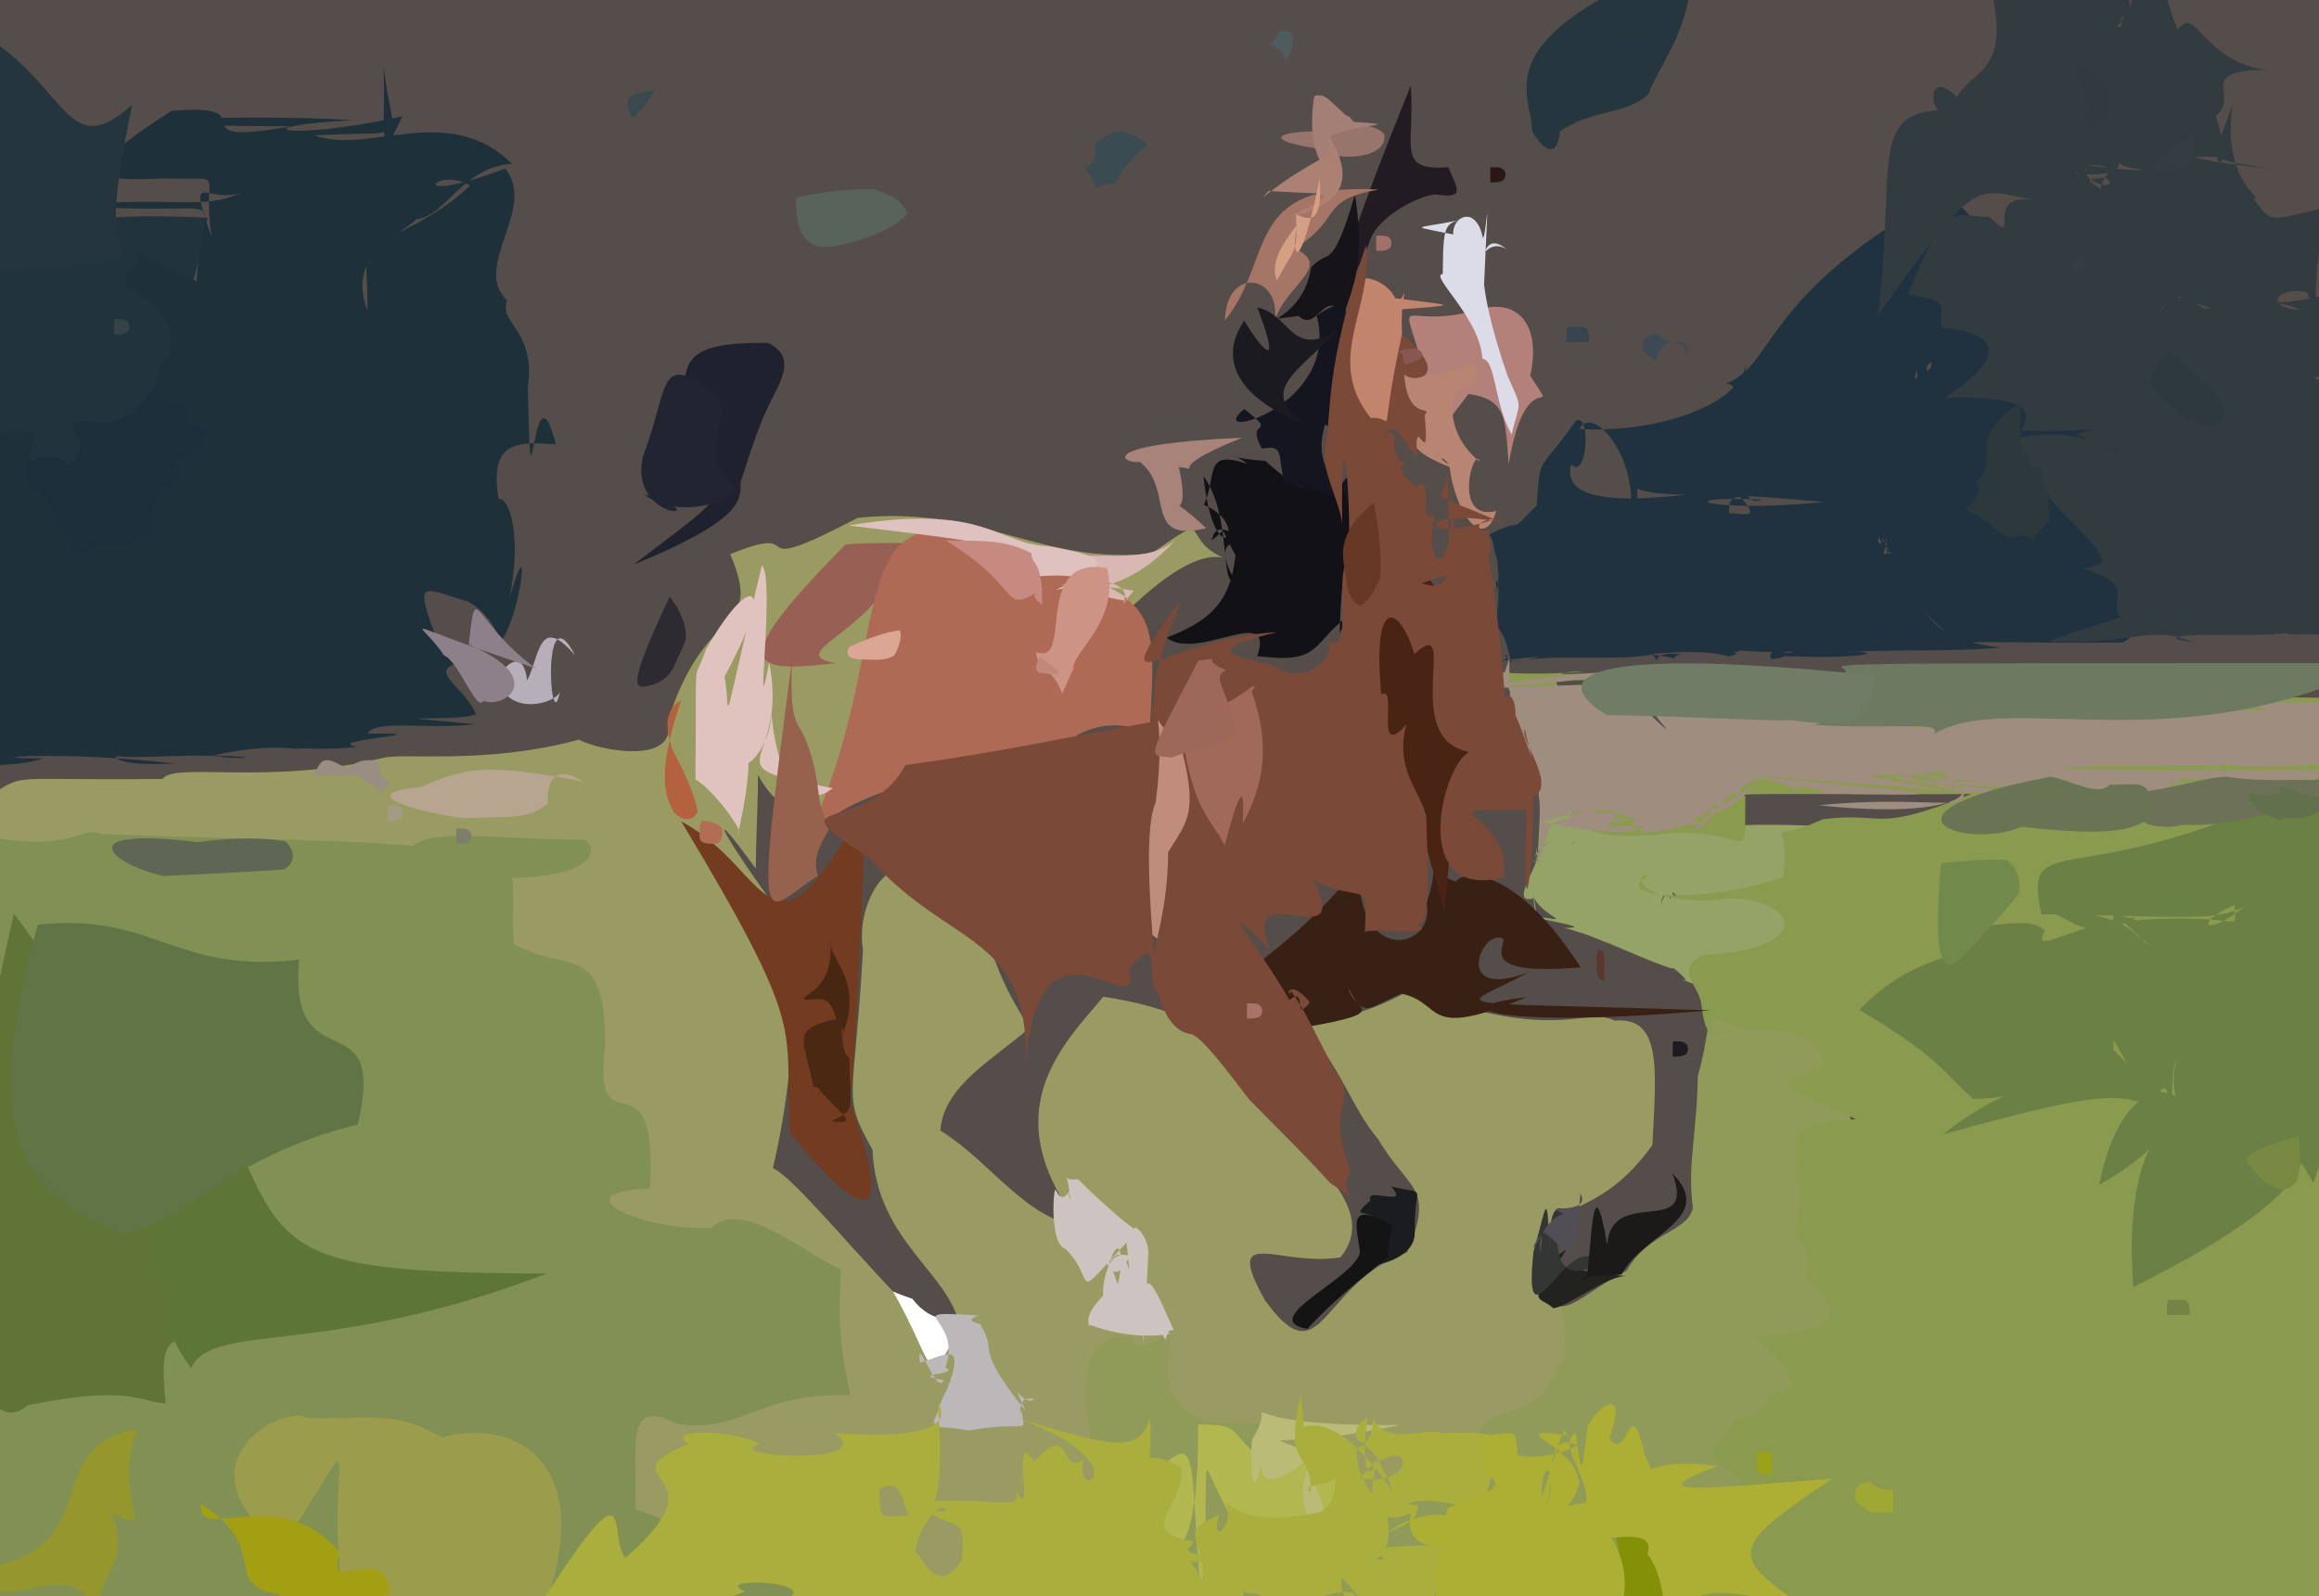 <?xml version="1.0" ?>
<svg xmlns="http://www.w3.org/2000/svg" version="1.1" width="305" height="210">
  <defs/>
  <g>
    <path d="M -4.58 -5.244 C -2.792 -5.087 -0.718 -4.95 1.955 -4.815 C 5.48 -4.699 10.035 -4.666 15.796 -4.611 C 22.899 -4.593 31.289 -4.587 40.882 -4.655 C 51.538 -4.733 63.048 -4.884 75.173 -5.089 C 87.586 -5.315 100.268 -5.509 112.875 -5.699 C 125.357 -5.834 137.659 -5.816 149.764 -5.567 C 161.707 -5.184 173.707 -4.936 185.83 -4.996 C 198.365 -5.162 211.355 -5.227 225.026 -4.994 C 239.079 -4.474 253.359 -4.256 267.527 -4.894 C 280.919 -6.908 292.826 -8.449 302.395 -7.918 C 308.755 -3.649 311.526 4.925 311.514 17.233 C 310.284 31.943 309.921 47.682 311.008 63.169 C 311.995 77.042 310.845 88.047 305.926 95.387 C 297.114 99.179 285.415 100.179 271.875 99.418 C 257.523 97.807 243.233 95.384 230.635 95.95 C 220.758 95.376 213.31 97.738 208.034 100.377 C 208.006 105.235 210.692 110.824 214.139 115.582 C 216.701 119.199 218.726 123.587 216.566 119.973 C 220.358 115.45 224.423 112.33 226.688 105.23 C 231.076 102.787 238.389 100.057 246.16 98.454 C 254.339 99.405 262.164 107.48 271.11 107.49 C 282.207 109.399 289.785 117.103 296.381 126.238 C 301.51 135.991 305.196 146.061 307.19 156.209 C 307.45 166.067 305.98 175.296 303.027 183.597 C 298.806 190.723 293.592 196.306 287.768 200.334 C 281.511 202.766 275.115 203.789 268.928 203.785 C 263.257 203.171 258.005 202.207 253.307 201.521 C 249.182 201.202 245.604 201.432 242.463 202.059 C 239.739 203.036 237.476 204.155 235.771 205.184 C 234.455 205.726 233.446 205.46 232.962 204.092 C 232.732 201.471 232.559 197.224 232.404 191.565 C 232.275 184.808 232.307 177.394 232.433 169.939 C 232.86 163.121 233.453 157.725 233.981 154.322 C 234.188 153.173 233.715 154.088 231.913 156.804 C 228.013 160.916 221.382 166.037 211.186 173.275 C 202.929 176.287 197.384 169.884 193.806 158.621 C 191.929 149.401 191.278 142.39 191.339 140.8 C 191.403 144.115 190.546 150.555 188.383 159.91 C 184.638 169.247 178.029 172.679 169.456 176.694 C 163.36 176.61 159.301 169.094 155.574 163.618 C 151.58 163.521 147.706 158.686 143.452 161.396 C 135.603 161.454 123.488 158.121 125.1 152.894 C 121.22 145.927 118.785 143.836 117.364 145.354 C 117.732 149.492 119.649 158.616 123.294 164.25 C 133.184 169.921 125.146 177.601 119.994 170.858 C 109.421 167.373 100.08 158.382 93.866 146.527 C 90.889 134.486 89.203 122.095 91.232 111.374 C 96.112 101.749 99.932 95.697 106.907 92.872 C 110.699 91.333 116.366 90.702 122.431 89.912 C 128.629 88.662 134.891 86.458 141.063 83.272 C 146.48 78.796 151.462 75.147 155.46 72.852 C 159.762 73.363 156.345 73.078 152.282 75.3 C 145.831 73.739 137.264 73.562 126.723 75.088 C 115.9 76.98 107.425 84.355 98.144 91.85 C 89.025 98.795 78.845 103.432 66.084 105.691 C 52.315 107.561 38.589 108.733 25.035 109.312 C 12.378 109.289 1.413 107.713 -7.025 103.472 C -12.433 95.947 -15.296 85.598 -16.073 72.983 C -15.234 58.649 -13.334 43.022 -10.614 26.701 C -7.487 9.991 -4.2 -6.832 -4.58 -5.244" stroke-width="0.0" fill="rgb(85, 77, 73)" opacity="1" stroke="rgb(164, 195, 90)" stroke-opacity="0.591" stroke-linecap="round" stroke-linejoin="round"/>
    <path d="M 10.629 108.658 C 10.086 105.382 11.116 104.98 12.273 104.759 C 13.522 104.558 14.916 104.377 16.444 104.221 C 18.138 104.117 20.027 104.073 22.185 104.104 C 24.665 104.209 27.526 104.36 30.714 104.55 C 34.335 104.766 38.443 104.943 42.762 105.04 C 47.262 104.99 51.913 105.007 56.544 105.178 C 60.917 105.989 64.898 106.698 68.491 107.606 C 72.868 108.116 77.145 107.147 81.656 108.892 C 83.378 118.066 82.696 116.983 72.579 117.077 C 70.287 117.93 69.426 118.67 69.04 119.41 C 69.439 120.279 70.482 121.453 71.984 123.092 C 74.225 124.949 76.623 126.145 78.75 125.914 C 81.62 130.429 83.918 132.37 85.625 134.317 C 86.175 136.173 86.169 138.533 85.697 141.173 C 85.058 143.646 85.605 147.411 86.387 150.021 C 87.863 150.927 89.739 152.869 91.762 154.493 C 93.946 156.125 96.324 157.724 98.796 159.124 C 101.335 160.38 103.97 161.598 104.269 158.564 C 106.07 161.678 110.293 164.78 112.513 166.598 C 112.898 169.663 113.5 172.116 113.605 174.84 C 113.301 177.799 112.65 180.751 112.354 183.704 C 109.659 185.784 107.852 187.707 106.081 189.38 C 103.928 191.575 101.087 193.244 97.807 193.045 C 94.56 194.015 91.65 195.128 89.085 196.005 C 86.948 196.304 85.337 195.863 84.318 194.88 C 83.974 193.672 84.211 192.45 85.011 191.435 C 86.165 190.976 87.717 191.292 89.413 191.634 C 91.24 191.715 93.012 192.469 94.653 193.231 C 96.099 193.798 97.376 194.318 98.376 194.929 C 99.477 195.318 100.635 195.81 101.905 196.374 C 103.465 196.987 105.339 197.551 107.419 197.955 C 109.69 198.151 112.025 198.22 114.311 198.408 C 116.522 198.895 118.77 199.375 121.587 198.15 C 123.533 199.235 126.294 199.537 129.162 200.116 C 132.127 201.574 135.198 203.194 137.959 205.546 C 139.976 207.71 141.15 210.166 140.876 212.026 C 139.21 213.715 136.295 214.766 132.321 215.192 C 127.356 215.28 121.768 215.14 115.677 214.907 C 109.484 214.765 103.424 214.724 97.536 214.77 C 92.068 215.009 87.123 215.382 82.795 215.866 C 79.135 216.224 76.12 216.225 73.659 215.756 C 71.631 214.876 69.957 213.692 68.678 212.584 C 67.687 211.684 66.925 210.967 66.537 210.456 C 66.394 210.163 66.43 210.099 66.296 210.467 C 65.915 211.179 64.943 212.166 63.287 213.244 C 60.906 214.238 57.923 214.868 54.412 215.163 C 50.55 215.193 46.391 215.118 42.066 215.111 C 37.651 215.229 33.192 215.585 28.774 215.981 C 24.435 216.382 20.262 216.747 16.181 216.991 C 12.277 216.997 8.712 216.625 5.448 215.67 C 2.611 213.963 0.239 211.472 -1.696 208.359 C -3.205 204.646 -4.21 200.521 -4.825 196.048 C -5.168 191.317 -5.2 186.552 -5.06 181.827 C -4.879 177.229 -4.641 172.889 -4.512 168.714 C -4.516 164.809 -4.51 160.976 -4.484 157.303 C -4.359 153.504 -4.24 149.597 -4.031 145.457 C -3.909 141.148 -3.744 136.629 -3.657 132.035 C -3.604 127.273 -3.615 122.552 -3.717 117.98 C -3.852 113.532 -4.09 109.219 -4.38 105.123 C -6.067 101.566 -11.116 101.237 10.629 108.658" stroke-width="0.0" fill="rgb(129, 145, 84)" opacity="1" stroke="rgb(129, 54, 165)" stroke-opacity="0.574" stroke-linecap="round" stroke-linejoin="round"/>
    <path d="M 225.503 127.308 C 227.378 130.356 229.007 131.202 230.252 131.998 C 231.588 133.194 232.949 133.733 234.104 134.65 C 235.178 135.312 236.439 135.107 241.084 130.509 C 239.464 133.29 239.787 134.232 239.733 137.038 C 240.076 137.672 240.869 138.23 241.19 138.662 C 241.559 139.336 241.712 140.324 241.752 141.406 C 241.707 142.681 241.851 143.949 243.701 147.82 C 241.594 148.279 240.623 149.367 240.239 150.844 C 239.958 152.206 239.7 153.331 239.559 153.954 C 239.473 154.103 239.359 153.822 239.319 153.162 C 239.217 152.176 239.093 151.063 238.882 149.92 C 238.771 148.971 238.58 148.326 238.597 148.125 C 238.767 148.403 239.103 149.16 239.649 150.381 C 240.354 151.956 241.113 153.844 241.82 156.013 C 242.47 158.342 242.968 160.9 243.208 163.628 C 243.141 166.429 242.886 169.279 242.39 172.276 C 241.738 175.296 240.965 178.323 240.108 181.408 C 239.138 184.393 237.992 187.3 236.637 189.858 C 234.994 192.097 232.87 193.81 231.432 195.9 C 229.353 197.565 227.106 198.343 224.642 200.146 C 222.915 199.41 221.622 198.325 221.189 197.405 C 220.839 197.689 221.782 198.279 224.056 200.265 C 225.123 197.548 225.926 198.576 225.621 200.197 C 224.253 202.551 222.047 205.171 218.808 207.678 C 216.7 210.679 213.907 213.001 211.353 214.748 C 209.287 215.928 207.502 216.538 205.828 216.627 C 204.115 216.312 202.262 215.779 200.066 215.31 C 197.501 214.983 194.629 214.955 191.36 215.163 C 187.849 215.455 184.038 215.764 179.903 215.979 C 175.391 216.075 170.587 216.086 165.641 216.144 C 160.649 216.27 155.565 216.418 150.487 216.377 C 145.606 215.804 141.339 214.494 136.251 212.36 C 133.632 210.337 133.532 206.462 134.705 201.777 C 136.785 198.081 139.549 195.191 142.667 194.165 C 145.607 195.45 147.58 193.906 147.137 193.384 C 147.579 192.899 146.962 194.033 144.195 194.803 C 140.025 194.077 139.762 191.016 139.575 186.819 C 136.279 177.714 135.716 173.153 137.744 169.977 C 147.156 173.93 151.209 172.37 152.792 173.735 C 156.945 172.203 159.951 174.511 162.247 176.392 C 163.958 178.596 165.103 181.061 165.606 183.561 C 165.519 185.874 166.142 187.685 166.124 189.283 C 165.963 190.602 166.014 191.687 165.896 192.176 C 166.151 192.87 166.496 193.487 167.124 193.731 C 168.71 194.023 170.37 191.902 170.354 193.472 C 171.175 195.096 171.899 194.609 170.053 192.971 C 171.321 191.756 172.577 190.781 173.444 189.454 C 174.509 188.053 175.835 187.099 177.903 186.68 C 180.298 186.169 182.54 187.129 185.054 187.695 C 186.471 189.145 187.36 190.496 187.941 191.657 C 188.281 192.604 188.209 193.286 187.959 193.562 C 187.66 193.484 187.377 192.932 187.264 191.98 C 187.408 190.586 187.897 188.761 188.652 186.622 C 189.219 184.173 190.209 181.684 191.26 179.335 C 192.355 176.977 193.548 174.287 194.871 171.502 C 196.709 169.159 198.928 167.657 201.264 169.782 C 206.158 174.026 206.527 171.091 213.942 167.145 C 216.88 161.985 221.966 162.119 222.649 158.894 C 221.906 152.973 223.151 149.727 223.3 141.565 C 224.713 136.631 225.119 131.185 225.503 127.308" stroke-width="0.0" fill="rgb(144, 154, 89)" opacity="1.0" stroke="rgb(116, 75, 184)" stroke-opacity="0.847" stroke-linecap="round" stroke-linejoin="round"/>
    <path d="M 112.781 68.138 C 128.835 66.365 137.209 74.471 151.513 72.773 C 159.835 66.932 154.952 70.65 160.851 73.363 C 155.336 72.149 146.536 82.272 143.682 84.792 C 143.68 91.36 139.266 94.3 132.79 95.42 C 126.409 95.206 120.142 98.64 115.659 102.666 C 111.963 105.55 103.847 111.168 99.227 100.983 C 100.097 98.197 99.513 106.37 99.395 114.263 C 91.938 104.022 95.272 110.453 104.284 122.441 C 103.368 128.769 105.716 136.042 101.657 153.665 C 104.187 154.906 109.809 161.749 117.469 169.929 C 123.219 179.999 121.62 183.327 126.244 174.697 C 125.133 167.511 115.249 163.405 114.755 151.263 C 110.647 143.871 112.351 145.407 113.507 124.988 C 112.376 118.176 118.052 110.49 121.325 116.342 C 133.586 123.647 127.265 122.641 135.404 135.213 C 130.817 139.288 124.08 142.778 123.683 148.724 C 130.455 152.962 134.728 160.277 142.172 161.41 C 130.501 146.255 139.831 137.462 145.11 131.125 C 153.065 132.339 162 134.963 164.103 143.508 C 172.715 152.554 181.468 159.097 176.286 165.413 C 168.249 166.736 160.692 160.882 166.387 171.084 C 173.973 181.548 173.615 168.77 185.054 164.761 C 188.766 156.008 185.341 156.755 181.232 149.831 C 177.368 145.303 175.478 137.896 170.503 134.931 C 174.542 134.298 181.352 133.471 188.27 128.367 C 186.075 128.247 189.735 132.513 190.6 131.907 C 205.571 136.501 208.687 132.495 212.363 134.274 C 218.75 133.67 217.767 141.099 217.33 150.635 C 210.911 159.541 205.904 157.814 203.555 162.232 C 205.088 171.649 207.103 177.459 204.652 180.41 C 203.076 185.437 197.429 185.36 195.492 187.184 C 191.955 191.528 189.585 192.511 190.844 197.376 C 185.546 195.881 180.584 196.741 176.964 196.941 C 172.109 191.928 167.061 190.031 165.803 187.18 C 154.244 188.25 152.4 183.26 154.144 175.385 C 154.674 174.975 148.304 178.87 149.073 175.872 C 138.438 174.756 144.694 191.412 144.413 198.082 C 137.007 198.295 132.507 201.839 133.11 208.97 C 120.722 209.457 113.528 212.012 115.536 200.27 C 109.447 202.743 103.38 196.347 99.022 202.57 C 92.945 204.247 88.524 199.861 83.53 198.568 C 84.009 190.559 81.89 183.694 88.952 187.271 C 97.218 188.812 99.396 183.193 111.856 183.533 C 109.737 174.316 110.652 170.494 110.538 166.929 C 106.772 165.592 97.596 157.432 93.531 161.535 C 84.126 161.94 73.585 156.785 85.501 156.348 C 86.589 137.251 77.782 152.212 79.607 137.301 C 79.525 123.582 74.606 128.244 67.593 124.163 C 67.31 120.794 67.699 117.791 67.365 115.507 C 80.509 115.207 78.058 110.255 76.419 110.447 C 66.531 110.508 56.746 108.908 54.385 111.274 C 43.998 110.366 31.557 110.452 13.218 109.713 C 10.853 108.471 9.564 112.354 -2.092 109.921 C -4.797 106.251 -4.522 103.522 -0.558 104.148 C 3.462 101.74 1.541 102.701 21.369 102.469 C 22.958 100.214 35.31 103.351 50.3 99.726 C 52.753 98.953 63.783 100.677 76.142 97.302 C 78.737 98.746 89.12 100.714 87.821 94.916 C 92.791 78.971 100.58 83.627 96.041 72.906 C 107.136 68.399 96.554 76.637 112.781 68.138" stroke-width="0.0" fill="rgb(153, 155, 98)" opacity="1" stroke="rgb(221, 103, 167)" stroke-opacity="0.827" stroke-linecap="round" stroke-linejoin="round"/>
    <path d="M 210.015 99.815 C 211.287 100.086 212.581 100.337 213.844 100.584 C 215.073 100.832 216.191 101.194 217.257 101.616 C 218.131 102.142 218.86 102.643 219.463 103.118 C 219.879 103.616 220.101 104.124 220.164 104.601 C 220.117 105.072 219.894 105.607 219.987 106.279 C 219.221 106.606 218.74 107.068 218.51 108.168 C 219.362 108.845 218.71 108.724 216.864 108.426 C 216.393 108.301 216.024 108.091 215.864 108.118 C 215.411 108.845 214.927 108.764 214.677 108.091 C 214.653 107.256 214.794 106.651 214.954 106.117 C 214.791 105.663 214.687 105.316 215.004 105.173 C 215.696 105.238 216.298 105.205 216.793 105.085 C 217.381 105.188 218.249 104.959 219.015 104.664 C 219.321 104.693 220.263 104.233 221.903 104.694 C 223.057 105.351 223.26 105.39 226.395 102.095 C 226.535 104.201 225.69 109.823 228.562 109.124 C 225.405 108.244 235.832 108.52 238.275 108.623 C 236.516 108.834 235.526 112.673 239.18 112.132 C 236.756 111.585 234.608 114.034 238.93 120.414 C 231.779 117.259 230.272 117.877 229.392 117.661 C 228.643 118.568 227.271 117.611 232.129 118.01 C 223.55 116.875 224.245 118.975 222.655 118.017 C 221.94 117.441 224.035 118.815 221.285 118.054 C 222.686 118.156 221.711 118.652 220.759 117.625 C 222.164 117.372 220.652 119.013 222.607 117.687 C 221.065 118.308 220.484 117.901 220.009 117.337 C 220.266 119.112 218.402 116.065 218.457 119.538 C 218.399 117.906 219.586 116.99 219.628 118.31 C 219.928 117.107 220.939 118.707 220.197 117.836 C 222.54 119.046 225.334 117.173 238.197 117.508 C 233.342 126.491 227.024 129.399 223.465 129.401 C 225.978 127.436 225.123 131.07 221.292 128.783 C 222.315 129.803 221.819 128.07 217.405 125.65 C 223.839 129.229 217.549 126.676 210.982 123.818 C 214.86 125.93 210.806 123.318 205.712 122.072 C 210.285 122.099 201.747 120.894 200.816 120.361 C 208.104 121.519 202.96 120.874 201.649 117.911 C 202.071 121.838 202.3 121.074 201.755 118.15 C 198.384 119.22 202.469 113.637 202.061 112.885 C 202.183 112.161 202.946 109.898 207.724 110.63 C 205.48 110.381 207.283 110.576 207.04 110.633 C 206.862 110.427 207.032 110.763 207.054 110.698 C 206.807 110.9 207.596 110.564 206.678 111.002 C 208.575 110.635 203.267 109.584 202.073 112.402 C 201.643 113.862 201.885 112.957 202.869 113.31 C 203.617 113.445 201.427 112.875 201.773 113.433 C 202.155 112.599 202.064 109.738 202.142 113.152 C 202.346 112.926 203.04 97.975 202.277 98.027 C 203.701 98.47 204.751 95.792 210.015 99.815" stroke-width="0.0" fill="rgb(148, 164, 103)" opacity="1" stroke="rgb(154, 205, 229)" stroke-opacity="0.288" stroke-linecap="round" stroke-linejoin="round"/>
    <path d="M 208.334 88.373 C 200.091 87.961 206.593 93.935 218.68 96.117 C 227.583 90.181 222.988 84.855 220.647 90.589 C 218.195 94.494 214.266 90.609 205.472 92.956 C 210.163 89.503 216.211 93.225 220.799 90.169 C 222.282 89.395 215.361 89.612 193.199 89.367 C 208.352 87.97 232.057 88.799 224.422 88.673 C 230.408 88.608 243.568 89.018 247.318 87.882 C 263.822 87.34 263.803 89.39 236.286 88.955 C 293.879 85.955 344.518 88.482 282.931 88.695 C 265.484 88.63 273.355 87.457 263.795 92.848 C 295.937 93.456 322.132 91.374 258.361 91.337 C 301.913 91.301 311.855 92.46 308.74 91.251 C 308.605 91.016 310.177 91.773 310.751 93.31 C 310.601 95.828 310.211 99.277 309.872 103.468 C 309.763 108.205 309.789 113.372 309.846 118.621 C 309.872 123.859 309.868 129.107 309.858 134.18 C 309.857 138.831 309.858 143.104 309.858 147.147 C 309.858 151.159 309.858 155.157 309.858 159.154 C 309.857 163.188 309.857 167.391 309.863 171.863 C 309.867 176.58 309.846 181.433 309.812 186.436 C 309.828 191.434 309.951 196.256 310.179 200.827 C 310.335 205.014 309.988 208.6 308.782 211.439 C 306.625 213.583 303.608 214.854 299.896 215.402 C 295.693 215.456 291.157 215.194 286.372 214.899 C 281.497 214.766 276.509 214.77 271.519 214.828 C 266.639 214.868 261.859 214.874 257.022 214.867 C 252.223 214.859 247.511 214.832 242.809 214.811 C 238.202 214.853 233.796 214.94 229.606 215.075 C 225.668 215.194 222.153 215.067 219.123 214.517 C 216.733 213.443 215.042 211.933 210.994 211.169 C 212.411 207.542 212.87 204.942 209.106 200.802 C 215.907 201.138 218.86 200.312 219.64 202.208 C 223.92 199.087 225.499 196.781 223.383 197.7 C 222.945 199.395 227.073 196.894 229.354 194.528 C 222.919 190.758 225.864 191.178 228.325 186.661 C 228.782 186.325 231.901 187.117 232.683 183.363 C 238.697 182.748 234.491 179.262 230.749 175.725 C 246.181 175.087 240.004 170.91 237.709 168.222 C 237.853 166.192 237.813 163.548 236.304 162.765 C 235.905 160.634 237.527 157.657 236.221 155.077 C 236.957 150.012 233.249 148.106 244.119 147.223 C 232.948 142.365 233.721 142.593 239.739 140.199 C 239.346 135.854 234.361 135.405 230.559 135.441 C 228.49 135.813 227.783 134.181 226.962 134.361 C 223.623 133.543 225.14 136.912 228.166 135.524 C 225.146 135.454 224.508 137.729 223.725 131.91 C 223.389 129.626 220.175 127.579 223.98 125.642 C 241.296 124.602 234.657 116.642 224.828 118.472 C 214.811 118.487 214.95 114.572 216.733 115.254 C 211.298 118.368 225.702 118.814 234.533 115.32 C 235.642 106.252 231.209 111.614 239.75 107.78 C 248.199 106.722 246.158 109.738 259.249 104.466 C 239.457 104.572 226.922 104.246 229.561 104.73 C 229.352 114.173 230.843 109.465 220.433 109.549 C 209.966 110.798 207.314 109.253 206.306 105.976 C 205.106 104.59 207.846 104.349 210.723 104.878 C 212.733 106.655 212.713 108.043 211.817 108.1 C 209.956 107.628 208.779 105.168 203.317 102.524 C 201.073 99.452 199.492 94.496 199.079 91.734 C 196.165 85.806 190.998 89.553 208.334 88.373" stroke-width="0.0" fill="rgb(138, 154, 78)" opacity="1" stroke="rgb(32, 222, 140)" stroke-opacity="0.641" stroke-linecap="round" stroke-linejoin="round"/>
    <path d="M 207.9 127.261 C 193.95 128.477 198.21 124.402 197.671 123.484 C 194.845 122.075 190.889 131.84 201.091 127.869 C 192.03 132.961 186.956 131.661 224.931 132.914 C 197.602 135.37 188.51 132.552 200.775 131.196 C 186.868 136.959 190.084 131.947 184.315 130.719 C 179.925 132.503 179.472 134.2 177.389 130 C 177.599 132.709 183.763 133.072 171.526 135.151 C 167.673 132.524 168.403 130.805 166.317 135.294 C 156.91 127.974 166.751 129.248 178.683 113.862 C 178.41 127.524 189.021 124.626 187.604 118.805 C 190.938 109.393 183.065 114.814 195.846 117.163 C 185.488 119.527 194.415 106.348 207.9 127.261" stroke-width="0.0" fill="rgb(56, 33, 20)" opacity="1" stroke="rgb(79, 221, 1)" stroke-opacity="0.96" stroke-linecap="round" stroke-linejoin="round"/>
    <path d="M 111.206 71.616 C 114.43 71.354 122.213 71.308 125.962 71.882 C 123.376 74.121 119.898 76.083 117.137 76.058 C 113.663 83.352 103.231 86.087 109.92 87.234 C 98.324 88.654 95.458 87.576 111.206 71.616" stroke-width="0.0" fill="rgb(152, 96, 85)" opacity="0.999" stroke="rgb(15, 30, 167)" stroke-opacity="0.316" stroke-linecap="round" stroke-linejoin="round"/>
    <path d="M 130.858 71.3 C 152.78 79.3 152.19 78.521 151.174 96.808 C 152.465 97.063 143.521 91.255 136.515 101.718 C 132.36 100.163 106.977 102.666 104.042 114.409 C 119.36 86.847 108.602 63.478 130.858 71.3" stroke-width="0.0" fill="rgb(175, 106, 86)" opacity="0.998" stroke="rgb(33, 176, 198)" stroke-opacity="0.86" stroke-linecap="round" stroke-linejoin="round"/>
    <path d="M 35.358 47.359 C 30.768 60.608 27.636 69.475 24.463 75.991 C 16.033 73.591 10.862 74.176 6.714 72.108 C 2.185 69.566 1.698 66.329 0.797 59.399 C 2.781 49.421 0.768 42.677 35.358 47.359" stroke-width="0.0" fill="rgb(28, 46, 58)" opacity="0.999" stroke="rgb(61, 15, 176)" stroke-opacity="0.119" stroke-linecap="round" stroke-linejoin="round"/>
    <path d="M 157.569 187.408 C 163.96 187.316 161.043 188.592 166.926 192.566 C 170.235 190.976 177.555 191.058 176.896 200.793 C 166.594 203.136 166.165 201.561 163.888 202.744 C 156.193 191.319 159.74 186.58 158.012 210.827 C 156.293 190.826 157.97 187.667 151.309 194.489 C 153.384 208.126 157.77 206.156 157.569 187.408" stroke-width="0.0" fill="rgb(179, 183, 80)" opacity="0.999" stroke="rgb(253, 115, 253)" stroke-opacity="0.134" stroke-linecap="round" stroke-linejoin="round"/>
    <path d="M 40.315 186.53 C 48.051 186.869 51.31 185.242 58.204 189.104 C 70.733 185.562 87.33 197.135 55.127 239.602 C 33.743 199.89 54.066 177.359 37.187 203.372 C 22.563 192.696 37.278 184.612 40.315 186.53" stroke-width="0.0" fill="rgb(155, 157, 77)" opacity="0.999" stroke="rgb(178, 206, 69)" stroke-opacity="0.351" stroke-linecap="round" stroke-linejoin="round"/>
    <path d="M 184.093 187.465 C 166.583 191.231 165.093 187.672 172.808 191.465 C 170.376 190.98 173.398 194.939 174.895 201.309 C 167.865 199.005 173.762 191.008 171.594 192.221 C 169.222 194.356 165.647 196.145 165.876 192.5 C 164.578 198.683 164.392 191.817 164.665 189.389 C 169.126 182.425 158.268 187.734 184.093 187.465" stroke-width="0.0" fill="rgb(185, 187, 119)" opacity="0.999" stroke="rgb(184, 50, 166)" stroke-opacity="0.875" stroke-linecap="round" stroke-linejoin="round"/>
    <path d="M 194.854 40.619 C 199.835 39.332 202.707 42.981 201.255 49.429 C 205.377 55.936 200.782 46.931 198.425 61.058 C 197.937 54.955 198.172 52.559 193.138 51.829 C 184.379 63.164 189.282 59.174 188.186 52.168 C 184.123 35.836 182.946 44.191 194.854 40.619" stroke-width="0.0" fill="rgb(179, 129, 121)" opacity="0.999" stroke="rgb(225, 172, 52)" stroke-opacity="0.085" stroke-linecap="round" stroke-linejoin="round"/>
    <path d="M 27.295 28.653 C 22.318 53.889 17.576 54.67 13.842 55.758 C 8.862 54.92 9.201 55.664 10.276 57.404 C 10.499 58.59 11.306 59.158 8.998 61.252 C 7.613 59.89 6.976 59.869 3.764 60.663 C 0.269 61.014 2.739 59.579 0.353 61.236 C -1.279 59.444 -3.152 59.179 -4.125 56.325 C -2.77 47.555 -20.122 26.238 27.295 28.653" stroke-width="0.0" fill="rgb(33, 51, 60)" opacity="1" stroke="rgb(210, 222, 252)" stroke-opacity="0.126" stroke-linecap="round" stroke-linejoin="round"/>
    <path d="M 156.663 95.13 C 156.985 121.426 155.003 125.715 155.502 102.558 C 157.155 114.334 153.435 116.555 153.141 123.957 C 149.084 122.107 149.322 118.568 151.021 119.641 C 150.376 114.201 149.157 108.331 150.834 106.221 C 150.212 110.717 151.611 109.868 150.166 110.812 C 150.747 107.205 152.291 100.947 150.709 95.578 C 151.686 95.211 156.673 92.364 156.663 95.13" stroke-width="0.0" fill="rgb(192, 141, 124)" opacity="0.998" stroke="rgb(210, 32, 123)" stroke-opacity="0.489" stroke-linecap="round" stroke-linejoin="round"/>
    <path d="M 195.016 31.271 C 195.483 31.621 195.982 20.536 195.145 38.351 C 193.308 34.851 195.529 31.164 198.151 32.785 C 194.359 29.657 193.626 36.128 198.304 49.508 C 200.299 53.999 199.95 52.512 198.8 57.155 C 196.446 52.958 196.765 47.389 194.971 47.198 C 194.633 41.725 187.932 36.231 189.755 36.041 C 189.829 28.315 189.968 29.539 194.73 28.265 C 186.9 30.395 183.907 29.368 191.129 30.844 C 190.98 28.367 194.19 27.001 195.016 31.271" stroke-width="0.0" fill="rgb(219, 220, 231)" opacity="1" stroke="rgb(32, 185, 147)" stroke-opacity="0.607" stroke-linecap="round" stroke-linejoin="round"/>
    <path d="M 22.531 14.587 C 35.886 13.422 22.334 19.454 38.22 16.619 C 2.209 16.483 29 14.746 46.497 15.808 C 31.21 16.588 37.31 18.758 52.911 15.307 C 49.79 22.211 50.615 17.881 50.482 8.849 C 51.637 19.425 54.663 17.045 41.345 17.815 C 48.617 20.434 58.865 13.264 67.368 21.554 C 60.788 21.934 58.54 28.585 54.757 28.836 C 52.695 31.033 45.489 33.279 48.318 40.856 C 48.513 32.886 46.305 32.439 54.438 38.979 C 41.277 31.286 52.842 33.063 61.82 24.415 C 57.39 21.716 52.653 27.416 66.436 22.161 C 70.725 27.398 61.971 35.11 66.69 39.501 C 65.535 42.579 70.505 43.48 69.429 50.815 C 69.864 73.09 69.946 45.982 73.107 58.46 C 66.874 58.018 62.994 58.064 66.886 70.942 C 62.126 62.561 69.989 63.348 67.013 78.711 C 70.104 67.664 68.356 82.225 65.501 84.777 C 66.415 85.633 65.244 81.088 61.533 79.136 C 55.357 77.316 54.272 75.814 57.783 84.952 C 48.972 78.256 54.471 79.788 54.618 82.156 C 53.622 78.355 58.507 86.15 60.608 87.163 C 55.834 88.135 61.383 90.573 62.596 93.981 C 60.019 95.057 46.947 93.842 62.58 95.29 C 55.592 96.023 49.659 94.588 48.291 96.503 C 59.815 96.415 41.928 97.387 46.988 98.224 C 41.949 98.907 36.606 98.057 39.891 98.633 C 35.823 98.009 31.596 98.58 28.085 99.381 C 36.575 99.676 29.678 99.875 29.165 99.543 C 23.647 99.054 16.113 100.176 13.682 99.109 C 16.942 98.9 12.24 100.871 23.083 100.451 C 8.217 98.697 -4.616 99.784 5.622 99.769 C 2.857 100.847 -3.087 100.662 -4.389 100.815 C -0.999 99.78 -1.337 97.706 -1.193 95.497 C -0.932 93.83 -0.475 91.624 -0.41 88.808 C -0.513 86.375 -0.409 84.505 -0.163 82.646 C -0.029 80.377 -0.155 77.882 -0.138 75.227 C -0.26 72.744 -0.413 70.648 -0.469 68.438 C -0.36 66.46 -0.304 64.812 -0.514 63.251 C -1.101 61.679 -2.684 59.514 -4.02 56.396 C 1.509 57.274 2.284 55.947 4.531 57.472 C 3.025 62.646 3.276 63.467 4.475 64.54 C 6.307 65.389 7.023 67.211 8.05 69.24 C 9.138 71.305 10.164 73.487 11.057 72.625 C 13.812 71.067 15.194 71.603 16.511 71.416 C 17.268 72.174 17.791 71.711 17.842 70.383 C 19.762 69.92 20.271 70.177 19.936 69.278 C 19.754 67.959 20.032 66.477 21.032 64.364 C 24.106 63.271 24.708 62.273 22.528 60.567 C 26.28 59.299 26.996 58.127 26.887 57.217 C 27.154 57.181 26.549 55.892 24.809 55.858 C 25.202 53.913 24.155 52.84 21.634 52.793 C 20.722 50.647 19.635 49.115 21.972 47.112 C 23.747 43.606 21.23 40.573 17.712 38.21 C 15.93 38.025 16.027 36.13 18.466 34.463 C 17.218 32.717 15.585 32.343 25.84 36.994 C 26.703 23.351 31.915 28.949 9.247 26.972 C 23.682 25.819 26.766 27.672 31.603 25.363 C 27.169 26.904 24.506 21.782 27.833 31.178 C 26.394 21.987 30.323 23.767 21.817 23.464 C 12.832 23.876 8.508 23.617 22.531 14.587" stroke-width="0.0" fill="rgb(30, 49, 59)" opacity="0.999" stroke="rgb(83, 246, 2)" stroke-opacity="0.453" stroke-linecap="round" stroke-linejoin="round"/>
    <path d="M 256.03 25.287 C 268.445 37.2 263.444 37.858 253.442 48.13 C 253.161 50.683 254.434 65.619 252.053 48.622 C 250.37 57.838 253.164 51.66 254.922 56.335 C 244.366 49.809 255.457 50.077 253.862 47.456 C 259.551 42.023 264.649 36.169 272.83 37.223 C 280.327 42.044 285.575 52.45 287.889 61.946 C 286.517 72.319 283.425 82.49 279.142 84.525 C 265.84 84.669 257.539 84.151 258.283 84.841 C 253.985 82.054 248.934 76.561 248.046 72.907 C 249.357 72.785 246.097 68.723 248.285 72.285 C 246.63 70.94 246.633 68.855 247.601 68.565 C 246.75 71.648 246.793 71.868 248.195 71.077 C 247.941 70.733 248.181 72.871 247.059 73.793 C 246.767 72.422 249.229 72.823 251.945 73.054 C 247.763 72.912 248.318 72.943 248.077 70.66 C 247.528 75.145 252.616 79.282 253.013 80.427 C 254.667 82.375 256.632 84.544 263.273 85.187 C 256.085 85.821 248.633 85.327 241.762 85.875 C 248.074 85.346 247.304 86.947 233.134 86.236 C 239.735 85.509 230.856 85.743 236.386 85.908 C 236.242 85.567 231.723 87.945 233.064 85.757 C 231.646 85.796 227.633 85.571 228.733 85.465 C 229.109 85.978 226.262 85.855 228.41 85.228 C 226.547 87.385 229.435 85.696 223.606 85.638 C 228.306 85.626 229.441 85.905 227.347 86.366 C 222.3 84.841 214.457 86.904 214.269 85.688 C 223.65 86.813 218.505 87.007 221.029 86.038 C 218.197 85.836 217.696 86.404 217.998 87.5 C 217.793 84.959 215.047 86.113 212.575 85.752 C 215.536 85.289 210.481 85.745 218.611 85.628 C 215.672 87.364 204.21 85.761 198.573 87.121 C 206.104 85.947 200.216 86.477 196.477 87.109 C 200.234 86.677 196.463 85.127 198.971 87.305 C 198.238 86.521 198.246 81.675 195.214 81.998 C 195.627 81.748 195.662 80.474 194.781 83.756 C 195.718 81.458 197.889 81.719 195.358 82.549 C 198.276 82.933 195.577 81.622 195.23 84.329 C 195.356 82.856 198.317 83.665 196.26 84.95 C 197.287 80.629 197.018 75.893 196.788 77.814 C 196.578 76.512 196.96 75.898 197.046 77.07 C 196.741 81.708 198.088 84.013 194.727 80.202 C 193.417 77.797 195.158 80.641 196.334 85.142 C 197.652 80.636 196.757 72.959 197.092 76.149 C 197.246 76.319 197.032 75.857 196.91 73.534 C 196.178 72.159 196.827 69.371 194.273 70.324 C 195.092 70.776 195.386 67.678 193.411 72.725 C 195.858 68.965 201.385 68.708 198.765 69.195 C 199.93 69.598 203.019 64.627 202.044 67.412 C 202.648 59.284 202.011 62.822 207.253 55.356 C 209.273 54.151 208.799 63.219 206.637 61.099 C 205.833 64.302 208.454 66.643 221.844 65.074 C 207.755 65.075 218.308 59.105 214.455 68.381 C 215.505 59.428 209.164 53.237 207.739 56.445 C 218.674 57.025 229.438 52.873 229.647 47.597 C 229.406 57.939 227.818 67.299 231.75 65.71 C 218.666 65.194 224.811 67.54 239.945 66.043 C 224.454 64.75 228.004 64.628 227.356 70.111 C 223.763 64.468 233.944 70.698 228.605 65.088 C 228.361 60.319 229.928 49.914 226.878 50.504 C 233.565 48.112 231.581 38.632 256.03 25.287" stroke-width="0.0" fill="rgb(32, 50, 63)" opacity="1" stroke="rgb(202, 7, 168)" stroke-opacity="0.576" stroke-linecap="round" stroke-linejoin="round"/>
    <path d="M 164.046 61.038 C 161.939 59.258 160.552 60.245 166.416 60.627 C 171.71 65.345 173.172 65.386 171.378 59.825 C 170.865 60.35 171.597 62.252 179.784 65.338 C 179.487 68.581 178.153 71.475 181.134 64.664 C 179.467 61.972 177.509 66.029 182.997 76.899 C 176.871 73.949 178.552 62.904 178.947 62.488 C 180.144 71.176 176.436 68.26 176.21 83.242 C 178.178 79.403 179.446 86.597 178.376 80.262 C 172.105 84.452 174.38 87.443 165.354 86.317 C 167.744 79.268 157.522 87.09 153.43 83.895 C 160.935 80.991 163.115 77.597 162.54 66.873 C 164.751 78.418 162.281 70.388 163.766 75.177 C 159.681 68.647 161.864 69.419 159.35 71.059 C 159.951 69.196 160.257 68.71 166.734 72.625 C 162.658 70.654 159.073 70.598 162.487 76.483 C 160.311 77.18 162.141 67.939 158.273 62.607 C 159.73 76.327 164.942 69.127 158.327 66.409 C 160.141 62.828 158.126 58.966 164.046 61.038" stroke-width="0.0" fill="rgb(18, 17, 22)" opacity="0.998" stroke="rgb(236, 95, 66)" stroke-opacity="0.926" stroke-linecap="round" stroke-linejoin="round"/>
    <path d="M 298.421 93.441 C 290.404 91.581 306.588 92.921 308.278 92.14 C 307.796 92.161 306.481 93.328 305.456 93.59 C 306.445 93.66 307.176 94.269 307.465 94.817 C 307.981 95.573 308.038 96.498 308.08 98.678 C 308.605 102.533 306.226 102.429 300.982 102.5 C 303.554 107.459 295.774 103.197 300.073 104.892 C 305.601 100.725 301.616 103.009 309.01 100.218 C 293.038 101.584 293.197 100.17 291.946 100.714 C 260.842 100.636 264.752 101.599 305.019 101.298 C 303.87 103.908 288.747 101.576 284.87 102.813 C 288.335 99.775 285.622 108.235 284.268 105.012 C 285.717 105.868 280.504 104.127 291.561 102.546 C 280.89 103.63 279.011 103.598 268.257 102.225 C 286.714 103.826 283.769 100.81 286.285 104.777 C 269.168 103.331 271.283 106.579 278.62 104.218 C 283.29 103.212 259.514 103.955 256.681 103.031 C 284.826 98.984 270.899 103.181 249.554 102.654 C 263.704 104.005 264.186 103.979 274.105 104.952 C 265.009 104.458 256.169 105.212 249.858 101.434 C 261.489 103.791 259.802 105.219 255.085 101.369 C 251.889 102.624 241.578 101.463 258.221 103.692 C 259.19 107.186 253.877 104.513 239.149 105.93 C 264.047 108.622 262.646 100.228 245.816 102.093 C 261.707 105.21 260.013 104.038 227.427 101.788 C 251.646 104.253 263.442 104.855 239.142 104.374 C 241.786 103.334 232.267 103.81 236.518 102.595 C 244.78 103.346 240.736 104.041 235.946 102.813 C 239.212 106.872 229.925 97.803 227.976 106.299 C 228.952 102.983 228.568 103.559 222.366 109.619 C 227.642 106.706 224.975 104.265 226.588 105.891 C 222.782 105.466 224.493 110.027 231.002 103.057 C 220.943 110.596 214.58 106.596 225.105 106.489 C 213.945 113.543 211.029 105.643 220.297 107.728 C 230.809 108.945 216.905 108.429 211.24 108.798 C 215.062 105.924 209.042 105.993 202.864 108.129 C 220.339 111.872 219.712 106.493 206.375 106.695 C 206.945 107.987 204.374 109.159 215.135 107.766 C 201.745 107.652 204.751 106.684 202.248 114 C 203.937 98.353 198.519 96.298 199.877 100.017 C 200.469 99.87 198.431 99.551 198.513 86.646 C 196.069 93.944 196.625 92.428 196.481 88.665 C 197.085 86.693 193.962 93.832 197.307 90.394 C 217.779 88.876 216.62 86.873 193.199 90.619 C 208.876 90.129 215.265 89.499 225.945 90.485 C 214.92 87.851 209.923 87.889 219.543 96.327 C 213.99 90.048 212.21 83.633 214.757 92.524 C 212.012 87.251 213.061 86.84 237.872 90.875 C 229.892 84.474 232.59 95.64 220.646 91.605 C 223.169 96.378 230.784 91.69 230.398 94.671 C 232.967 95.294 229.588 92.502 235.995 93.626 C 233.192 93.579 241.046 93.555 247.63 95.178 C 234.277 95.911 247.156 94.794 254.476 95.566 C 248.422 95.464 251.503 95.915 258.28 95.61 C 252.213 94.958 255.168 94.382 260.06 94.357 C 262.17 94.492 268.547 94.326 270.507 94.551 C 267.088 93.12 271.804 92.731 260.228 93.381 C 262.775 93.883 274.009 93.383 280.548 93.59 C 282.402 93.022 276.513 94.806 282.683 94.035 C 282.706 94.955 288.86 93.388 295.556 95.145 C 280.887 93.619 283.047 93.52 298.421 93.441" stroke-width="0.0" fill="rgb(159, 142, 127)" opacity="0.999" stroke="rgb(125, 73, 171)" stroke-opacity="0.313" stroke-linecap="round" stroke-linejoin="round"/>
    <path d="M 193.614 47.904 C 195.81 51.131 191.952 50.242 191.395 51.982 C 191 52.141 189.99 56.993 194.621 60.745 C 193.89 58.335 190.882 68.728 196.791 67.221 C 195.285 72.407 191.709 68.146 190.702 61.905 C 190.735 60.165 187.811 59.408 191.414 61.736 C 184.143 59.015 185.396 57.31 187.274 55.5 C 185.051 56.903 184.483 55.319 183.38 51.102 C 183.81 46.114 183.998 51.813 193.614 47.904" stroke-width="0.0" fill="rgb(185, 133, 115)" opacity="0.999" stroke="rgb(56, 118, 177)" stroke-opacity="0.904" stroke-linecap="round" stroke-linejoin="round"/>
    <path d="M 1.839 120.194 C 22.565 147.94 21.726 157.295 22.158 162.556 C 26.009 166.366 26.3 169.692 26.976 176.511 C 23.441 176.899 20.644 173.886 21.789 184.622 C 18.674 184.509 17.056 182.093 3.642 184.874 C -2.689 190.442 -10.332 171.92 1.839 120.194" stroke-width="0.0" fill="rgb(96, 116, 53)" opacity="0.998" stroke="rgb(96, 116, 114)" stroke-opacity="0.605" stroke-linecap="round" stroke-linejoin="round"/>
    <path d="M 29.068 145.371 C 37.528 164.441 35.4 167.485 71.94 167.528 C 42.711 178.78 27.98 173.782 25.135 179.982 C 20.095 173.15 23.192 171.614 22.444 170.385 C 20.21 167.444 16.255 160.035 29.068 145.371" stroke-width="0.0" fill="rgb(94, 117, 56)" opacity="0.998" stroke="rgb(119, 74, 175)" stroke-opacity="0.801" stroke-linecap="round" stroke-linejoin="round"/>
    <path d="M 89.609 108.08 C 101.575 114.326 100.874 129.359 113.868 105.59 C 112.862 132.539 112.384 138.529 111.83 144.987 C 116.23 157.383 116.543 164.49 103.922 149.02 C 102.995 134.746 106.673 136.431 89.609 108.08" stroke-width="0.0" fill="rgb(115, 59, 31)" opacity="0.998" stroke="rgb(33, 191, 167)" stroke-opacity="0.554" stroke-linecap="round" stroke-linejoin="round"/>
    <path d="M -0.922 5.422 C 8.947 12.118 9.096 21.257 17.393 13.766 C 14.379 28.267 15.059 30.492 16.184 33.887 C 9.605 35.303 4.502 35.454 0.338 35.456 C -2.728 34.973 -11.079 32.423 -0.922 5.422" stroke-width="0.0" fill="rgb(36, 53, 61)" opacity="0.998" stroke="rgb(188, 218, 94)" stroke-opacity="0.023" stroke-linecap="round" stroke-linejoin="round"/>
    <path d="M 173.162 41.502 C 181.622 35.852 173.056 48.442 176.241 56.74 C 176.259 53.226 177.487 57.753 174.285 55.846 C 171.771 63.7 179.794 66.115 183.811 72.427 C 182.484 59.798 176.624 60.589 175.921 65.435 C 165.356 61.989 164.546 63.516 168.943 63.344 C 167.94 60.062 169.086 58.431 165.959 59.02 C 163.635 54.782 168.384 57.544 163.65 53.805 C 158.017 58.409 176.424 53.462 173.162 41.502" stroke-width="0.0" fill="rgb(20, 21, 30)" opacity="0.999" stroke="rgb(240, 21, 109)" stroke-opacity="0.25" stroke-linecap="round" stroke-linejoin="round"/>
    <path d="M 140.756 158.513 C 140.61 152.851 139.125 155.618 141.778 155.12 C 144.308 157.709 148.132 161.024 149.191 161.685 C 148.999 160.886 151.331 162.577 151.016 165.535 C 151.23 159.207 151.091 166.098 150.32 176.711 C 149.963 164.134 151.666 168.996 154.384 175.019 C 152.946 174.59 153.629 178.076 152.773 174.799 C 155.038 173.604 151.803 174.932 154.007 175.473 C 146.559 176.664 141.046 172.869 143.696 174.73 C 143.359 174.533 141.983 173.58 145.292 170.231 C 144.795 172.032 144.88 163.801 148.557 165.232 C 145.663 171.843 144.015 159.759 146.998 168.97 C 147.936 165.489 147.262 161.84 145.841 166.344 C 148.422 161.602 149.004 172.144 148.166 163.453 C 140.488 171.728 144.495 168.498 140.085 164.268 C 138.094 163.704 138.496 156.422 138.825 156.496 C 140.086 159.22 141.053 155.134 140.52 157.415 C 140.31 157.024 140.71 156.975 140.756 158.513" stroke-width="0.0" fill="rgb(205, 196, 194)" opacity="1" stroke="rgb(68, 114, 149)" stroke-opacity="0.743" stroke-linecap="round" stroke-linejoin="round"/>
    <path d="M 185.548 11.26 C 186.14 19.285 183.503 22.501 190.489 22.01 C 191.742 24.993 192.707 26.123 188.904 25.591 C 187.74 25.388 181.063 28.043 180.005 32.135 C 175.161 43.604 172.036 44.502 185.548 11.26" stroke-width="0.0" fill="rgb(34, 27, 33)" opacity="0.999" stroke="rgb(115, 234, 118)" stroke-opacity="0.056" stroke-linecap="round" stroke-linejoin="round"/>
    <path d="M 100.205 74.379 C 102.039 76.046 99.102 98.171 101.165 87.14 C 103.93 101.215 92.456 100.56 109.521 103.681 C 104.973 107.257 101.748 101.149 101.38 92.444 C 102.29 97.934 96.405 103.782 98.194 97.993 C 99.359 101.491 96.198 112.935 97.165 109.496 C 97.678 109.263 93.976 104.048 91.467 102.525 C 91.621 84.221 91.142 90.576 92.828 85.481 C 98.687 75.126 102.316 76.081 95.284 89.023 C 96.27 93.84 94.36 98.475 100.205 74.379" stroke-width="0.0" fill="rgb(224, 195, 190)" opacity="0.998" stroke="rgb(108, 82, 28)" stroke-opacity="0.208" stroke-linecap="round" stroke-linejoin="round"/>
    <path d="M 213.269 200.688 C 220.332 201.225 215.639 206.055 222.041 212.112 C 215.218 206.74 222.882 207.919 225.075 212.416 C 214.452 210.452 214.729 208.353 212.707 214.624 C 215.085 205.26 210.443 198.819 213.269 200.688" stroke-width="0.0" fill="rgb(132, 144, 7)" opacity="0.999" stroke="rgb(211, 210, 190)" stroke-opacity="0.032" stroke-linecap="round" stroke-linejoin="round"/>
    <path d="M 183.506 39.228 C 191.258 40.251 192.625 40.06 183.258 40.775 C 186.323 36.738 183.462 37.721 184.68 46.932 C 183.827 50.329 181.943 56.539 183.495 55.784 C 181.732 56.589 179.077 58.71 179.502 58.671 C 177.177 57.453 175.725 53.554 176.87 50.901 C 177.27 44.029 176.286 41.163 178.734 40.542 C 175.839 35.076 181.918 35.967 183.506 39.228" stroke-width="0.0" fill="rgb(194, 132, 109)" opacity="0.999" stroke="rgb(71, 151, 141)" stroke-opacity="0.031" stroke-linecap="round" stroke-linejoin="round"/>
    <path d="M 182.932 156.08 C 188.087 157.308 185.919 155.443 186.069 162.129 C 186.175 165.111 181.972 166.628 179.151 166.559 C 179.498 162.267 181.09 163.016 182.618 162.215 C 180.418 157.934 176.937 161.03 180.26 157.886 C 179.418 156.033 185.689 158.992 182.932 156.08" stroke-width="0.0" fill="rgb(27, 28, 32)" opacity="0.999" stroke="rgb(107, 14, 45)" stroke-opacity="0.721" stroke-linecap="round" stroke-linejoin="round"/>
    <path d="M 195.878 77.937 C 195.359 79.105 194.918 79.273 194.383 79.72 C 193.707 79.335 193.127 79.174 192.387 78.889 C 191.657 78.458 190.818 77.956 190.041 77.203 C 189.108 77.243 188.314 76.552 195.878 77.937" stroke-width="0.0" fill="rgb(136, 80, 59)" opacity="1" stroke="rgb(252, 188, 42)" stroke-opacity="0.177" stroke-linecap="round" stroke-linejoin="round"/>
    <path d="M 178.203 25.615 C 179.961 36.287 176.759 40.006 176.864 41.322 C 174.055 37.845 173.293 43.84 170.761 41.558 C 164.349 42.332 171.299 42.434 172.454 35.163 C 174.785 32.546 175.137 36.044 178.203 25.615" stroke-width="0.0" fill="rgb(23, 20, 25)" opacity="0.999" stroke="rgb(105, 230, 111)" stroke-opacity="0.931" stroke-linecap="round" stroke-linejoin="round"/>
    <path d="M 104.162 86.836 C 103.841 96.222 104.969 94.397 106.199 97.918 C 108.204 103.375 107.071 105.34 108.914 108.272 C 109.895 109.134 106.351 111.616 107.581 115.203 C 100.428 119.708 98.952 126.112 104.162 86.836" stroke-width="0.0" fill="rgb(150, 98, 78)" opacity="0.999" stroke="rgb(185, 228, 145)" stroke-opacity="0.487" stroke-linecap="round" stroke-linejoin="round"/>
    <path d="M 101.028 45.115 C 105.295 47.165 102.03 50.968 100.796 54.035 C 99.014 57.669 96.795 65.87 97.362 63.177 C 97.599 65.834 97.53 68.457 83.362 74.265 C 94.212 65.896 96.588 65.115 92.325 60.937 C 92.541 56.928 91.877 55.032 89.935 54.819 C 90.227 48.38 88.44 44.929 101.028 45.115" stroke-width="0.0" fill="rgb(31, 34, 46)" opacity="1" stroke="rgb(67, 228, 241)" stroke-opacity="0.212" stroke-linecap="round" stroke-linejoin="round"/>
    <path d="M 93.774 51.445 C 97.015 55.105 91.202 58.525 96.607 64.028 C 97.415 65.716 89.058 68.621 84.685 65 C 95.55 68.328 82.416 68.925 84.601 59.884 C 88.043 51.117 86.335 46.216 93.774 51.445" stroke-width="0.0" fill="rgb(33, 37, 49)" opacity="0.999" stroke="rgb(174, 147, 3)" stroke-opacity="0.82" stroke-linecap="round" stroke-linejoin="round"/>
    <path d="M 163.347 57.589 C 151.971 62.139 159.08 61.91 155.046 61.435 C 156.964 70.202 152.263 63.48 158.642 69.49 C 150.221 71.554 154.532 64.351 149.927 60.781 C 147.266 60.98 144.303 58.389 163.347 57.589" stroke-width="0.0" fill="rgb(168, 131, 122)" opacity="0.999" stroke="rgb(96, 47, 89)" stroke-opacity="0.315" stroke-linecap="round" stroke-linejoin="round"/>
    <path d="M 185.495 73.171 C 193.954 82.136 190.531 87.237 191.119 91.607 C 196.671 94.588 191.676 95.675 190.011 120.097 C 184.618 100.755 183.499 95.542 180.329 97.931 C 179.377 96.133 173.363 91.355 185.495 73.171" stroke-width="0.0" fill="rgb(73, 36, 20)" opacity="0.998" stroke="rgb(54, 216, 130)" stroke-opacity="0.867" stroke-linecap="round" stroke-linejoin="round"/>
    <path d="M 206.277 164.118 C 203.46 166.666 203.266 163.888 202.78 162.778 C 200.818 164.329 203.182 167.195 214.023 167.882 C 211.503 167.654 206.097 172.03 204.283 172.094 C 202.267 170.257 200.47 172.085 206.277 164.118" stroke-width="0.0" fill="rgb(34, 35, 31)" opacity="1" stroke="rgb(88, 96, 21)" stroke-opacity="0.01" stroke-linecap="round" stroke-linejoin="round"/>
    <path d="M 128.194 181.444 C 127.86 181.673 127.748 181.916 127.583 182.275 C 127.719 182.626 127.662 183.018 127.765 183.397 C 127.842 183.753 127.741 184.153 127.393 184.785 C 128.561 185.206 128.612 185.569 128.194 181.444" stroke-width="0.0" fill="rgb(218, 211, 216)" opacity="1" stroke="rgb(53, 179, 200)" stroke-opacity="0.087" stroke-linecap="round" stroke-linejoin="round"/>
    <path d="M 182.712 160.985 C 183.712 160.982 182.196 163.162 182.647 165.166 C 181.493 166.485 176.959 169.436 171.919 174.834 C 165.163 173.544 178.285 168.19 178.869 164.709 C 178.48 161.443 177.043 157.886 182.712 160.985" stroke-width="0.0" fill="rgb(20, 20, 21)" opacity="0.999" stroke="rgb(129, 193, 160)" stroke-opacity="0.402" stroke-linecap="round" stroke-linejoin="round"/>
    <path d="M 128.673 173.055 C 126.323 173.984 129.451 174.044 129.029 174.434 C 131.321 178.178 127.848 176.786 134.897 185.642 C 132.557 180.492 134.611 185.312 136.028 184.075 C 132.959 183.328 134.801 188.194 134.235 184.348 C 134.572 189.404 136.385 186.642 127.437 188.187 C 119.418 186.899 124.847 189.053 122.666 188.123 C 125.045 179.022 125.478 184.154 122.622 187.38 C 127.89 175.705 125.203 177.896 120.997 179.3 C 120.403 174.992 123.234 183.831 124.103 181.569 C 119.126 180.698 126.474 180.911 124.349 179.902 C 126.727 173.064 117.655 172.423 128.673 173.055" stroke-width="0.0" fill="rgb(188, 183, 184)" opacity="0.998" stroke="rgb(10, 63, 168)" stroke-opacity="0.779" stroke-linecap="round" stroke-linejoin="round"/>
    <path d="M 201.698 164.629 C 203.397 158.791 203.472 155.746 203.8 164.543 C 203.623 159.312 204.775 157.677 206.397 159.959 C 204.913 158.289 202.598 170.723 210.237 166.198 C 206.536 161.097 200.13 178.941 201.698 164.629" stroke-width="0.0" fill="rgb(52, 54, 52)" opacity="0.999" stroke="rgb(184, 223, 51)" stroke-opacity="0.28" stroke-linecap="round" stroke-linejoin="round"/>
    <path d="M 184.394 43.954 C 192.646 50.955 182.998 50.526 184.643 48.236 C 184.784 55.903 188.602 53.07 187.367 54.623 C 188.199 62.857 185.83 53.275 186.401 60.186 C 184.548 58.196 183.857 55.36 182.154 56.986 C 184.852 56.585 181.839 58.915 184.713 61.045 C 182.165 62.063 190.866 66.326 185.187 65.348 C 189.424 59.623 185.928 69.921 188.711 67.717 C 186.909 75.122 192.046 77.739 190.697 61.098 C 191.721 77.925 192.146 74.694 186.977 76.726 C 192.05 78.478 190.234 73.048 190.462 61.064 C 190.454 67.294 185.772 63.606 197.435 68.718 C 186.156 66.442 185.915 71.921 196.69 68.261 C 194.058 68.396 193.88 69.883 195.797 69.859 C 195.623 68.609 196.322 73.375 195.928 72.521 C 195.922 72.573 195.409 75.371 197.445 78.158 C 195.274 75.224 197.196 79.54 196.069 75.361 C 196.781 79.052 197.699 87.207 198.59 100.405 C 196.01 90.1 199.384 89.889 199.321 94.101 C 201.163 98.234 202.338 103.167 200.534 95.951 C 199.859 97.282 204.796 103.319 201.697 104.81 C 201.761 113.535 200.157 126.155 200.784 106.544 C 185.837 106.503 198.885 106.439 197.779 115.41 C 184.86 118.763 189.942 99.649 193.442 98.918 C 183.771 97.609 192.28 80.257 186.019 86.057 C 184.197 79.85 180.429 77.779 181.662 91.36 C 183.991 89.949 180.562 100.289 184.974 95.296 C 183.303 101.452 187.123 104.355 187.602 107.636 C 187.625 111.808 188.556 122.601 186.191 121.576 C 189.673 123.368 180.665 121.981 179.515 122.606 C 179.809 115.155 179.624 119.16 172.727 115.808 C 178.153 126.42 162.896 114.465 167.049 124.919 C 158.98 117.001 165.383 124.208 169.593 131.566 C 172.035 129.557 169.964 134.843 172.28 131.842 C 169.234 128.257 169.144 131.676 169.815 130.398 C 172.055 133.487 173.763 137.754 175.95 141.406 C 178.572 145.273 174.146 145.154 177.669 154.174 C 175.273 156.941 180.979 159.472 174.96 155.656 C 171.294 151.586 167.782 148.219 164.304 144.654 C 161.425 140.918 158.272 136.652 156.742 136.062 C 154.891 135.86 153.277 134.299 152.212 130.332 C 150.59 129.674 153.032 121.848 148.513 127.441 C 150.351 135.583 136.57 117.604 134.884 140.01 C 135.527 122.564 124.715 124.843 114.205 112.741 C 100.943 104.308 113.953 110.215 119.089 100.643 C 131.53 98.983 141.791 96.686 151.485 94.985 C 151.186 89.492 153.511 94.671 151.983 105.619 C 150.187 109.433 151.718 124.141 151.857 126.514 C 151.227 125.56 153.613 120.479 153.637 112.093 C 156.178 107.929 157.886 106.99 154.826 96.456 C 154.622 98.843 150.507 92.114 154.056 96.489 C 146.513 92.46 160.637 71.215 152.523 82.813 C 146.447 91.87 154.753 83.802 167.975 83.17 C 153.93 86.49 168.439 86.822 168.401 88.132 C 171.945 89.678 175.438 86.756 174.713 84.606 C 178.166 85.389 175.236 77.572 177.379 72.752 C 177.762 65.131 176.331 51.497 176.527 68.864 C 176.104 65.605 173.773 62.093 174.283 58.91 C 175.244 53.882 174.06 49.201 179.65 32.249 C 180.71 40.662 174.064 47.155 180.277 54.992 C 183.869 54.592 181.03 59.452 184.394 43.954" stroke-width="0.0" fill="rgb(123, 73, 56)" opacity="0.999" stroke="rgb(183, 96, 173)" stroke-opacity="0.92" stroke-linecap="round" stroke-linejoin="round"/>
    <path d="M 261.41 -3.125 C 265.488 -1.554 267.118 -0.248 270.03 -2.614 C 272.802 -0.735 274.587 -0.657 276.734 -0.752 C 280.163 -1.951 281.436 0.949 278.393 3.462 C 279.169 3.611 278.834 3.718 279.306 1.973 C 277.98 3.53 280.432 2.463 280.417 -0.973 C 285.5 -3.648 284.502 -0.055 286.435 3.91 C 288.758 0.431 289.75 8.2 298.164 9.207 C 288.585 9.194 294.694 12.526 291.446 15.281 C 293.587 22.094 291.517 21.803 291.608 20.698 C 287.796 20.173 283.862 22.018 282.222 22.604 C 282.615 22.113 278.866 22.383 278.695 21.188 C 279.153 23.146 274.046 23.435 271.976 22.22 C 273.425 22.363 273.783 23.645 272.389 23.257 C 272.952 22.938 273.297 22.776 275.937 22.023 C 274.901 22.267 274.809 22.845 274.463 22.245 C 273.69 24.346 279.369 25.114 276.854 23.352 C 272.679 23.621 276.294 24.235 276.204 25.024 C 276.524 22.752 279.423 21.704 274.361 21.704 C 278.952 22.346 281.822 22.51 282.082 22.266 C 282.913 21.811 285.932 20.516 288.374 20.688 C 287.485 20.325 290.371 21.436 298.57 22.168 C 289.502 20.733 290.995 21.533 293.638 13.698 C 292.174 24.145 297.859 25.926 296.428 26.224 C 298.893 29.504 298.287 29.057 306.841 27.062 C 302.589 36.276 306.211 47.615 303.445 38.463 C 299.898 37.571 297.246 40.328 302.459 40.784 C 298.738 38.65 292.456 40.895 290.451 40.713 C 292.281 40.666 285.807 39.28 286.823 39.165 C 287.267 38.457 284.063 40.274 283.883 41.167 C 284.906 39.776 285.389 39.332 286.238 39.095 C 284.929 38.799 287.002 39.031 289.466 40.28 C 289.611 41.058 293.62 40.072 297.235 39.576 C 298.021 39.892 301.414 40.01 306.166 38.737 C 306.161 42.259 307.067 44.801 308.934 47.944 C 304.879 49.51 303.163 50.427 303.285 49.537 C 305.739 49.704 306.279 51.38 306.532 53.75 C 306.159 57.487 306.441 59.511 306.791 61.642 C 307.416 64.104 307.735 66.869 307.904 69.609 C 307.913 72.167 307.708 74.619 307.326 77.28 C 306.683 79.214 305.88 80.517 306.355 83.923 C 304.793 82.981 301.248 83.793 300.698 83.285 C 298.038 83.672 293.969 83.422 291.824 83.548 C 289.048 83.406 282.655 83.745 288.536 84.489 C 282.517 82.022 280.188 85.064 269.545 84.355 C 276.344 81.741 280.21 81.164 278.668 80.926 C 277.51 78.609 280.981 77.005 273.929 74.768 C 278.97 73.965 277.216 73.937 262.722 58.42 C 272.446 55.007 278.124 59.649 279.107 59.597 C 281.182 60.676 281.646 60.555 279.451 59.872 C 277.532 58.502 275.682 58.632 273.16 57.087 C 277.439 55.758 275.673 56.943 265.849 56.622 C 267.603 53.527 266.093 52.225 255.833 52.297 C 264.783 46.408 262.165 43.659 255.408 43.152 C 254.833 40.038 257.164 39.77 250.871 38.734 C 256.294 26.038 256.407 28.483 261.694 28.545 C 266.131 32.897 260.519 25.351 267.389 26.302 C 259.487 24.692 259.952 23.276 247.039 41.393 C 249.427 20.826 245.424 14.171 256.979 14.452 C 253.758 16.984 252.872 8.246 257.377 12.756 C 259.622 8.874 264.978 9.597 261.41 -3.125" stroke-width="0.0" fill="rgb(50, 60, 64)" opacity="0.999" stroke="rgb(190, 1, 78)" stroke-opacity="0.727" stroke-linecap="round" stroke-linejoin="round"/>
    <path d="M 171.081 183.515 C 171.895 189.938 171.013 188.033 171.316 187.768 C 175.299 186.321 180.067 191.645 183.179 196.226 C 179.805 186.587 176.091 189.936 180.402 196.569 C 180.982 188.271 183.94 189.524 178.81 194.487 C 186.048 195.739 186.048 188.902 180.886 192.659 C 180.182 194.316 178.883 194.273 179.848 186.435 C 175.998 189.009 180.639 192.415 180.567 186.503 C 182.067 190.572 188.912 187.477 189.422 188.578 C 193.771 188.314 196.716 188.417 196.432 189.79 C 196.303 191.576 196.738 194.195 194.49 199.314 C 192.928 197.778 186.586 196.776 185.053 197.924 C 189.959 197.86 181.131 201.207 182.351 198.811 C 182.759 200.75 183.067 204.662 180.646 205.131 C 185.431 205.04 181.61 206.265 181.192 203.629 C 192.827 202.847 191.761 202.934 188.168 210.957 C 179.244 213.646 179.978 210.887 176.427 207.526 C 176.187 213.933 181.753 207.651 174.225 209.95 C 174.855 210.129 173.264 212.165 171.858 212.946 C 170.607 211.37 169.7 211.277 168.381 212.289 C 167.112 213.271 164.345 212.411 166.707 210.792 C 165.578 208.848 163.38 210.166 163.255 208.875 C 164.504 210.851 162.045 211.867 160.494 211.568 C 159.19 211.399 158.248 211.648 157.093 211.879 C 155.845 212.077 154.518 212.073 153.174 211.977 C 151.677 211.881 149.937 211.674 148.178 211.488 C 146.491 211.311 144.713 211.2 142.744 211.161 C 140.698 211.253 138.776 211.454 136.814 211.714 C 134.932 212.105 132.831 212.719 130.854 213.292 C 128.943 214.114 126.912 215.064 125.198 215.758 C 123.335 215.841 121.419 215.752 120.155 215.774 C 118.149 216.058 115.082 215.156 112.893 213.295 C 111.313 211.99 108.463 211.458 102.732 210.667 C 109.474 208.096 93.019 207.299 98.028 209.365 C 89.996 212.5 85.356 212.916 71.404 210.507 C 83.74 191.353 79.899 202.129 82.24 204.955 C 95.931 193.2 78.948 194.964 90.456 189.98 C 87.184 187.652 97.773 188.317 99.872 190.019 C 94.3 191.628 115.973 192.866 109.755 188.502 C 116.134 189.04 126.086 189.005 123.317 184.517 C 124.042 192.757 123.724 201.121 120.161 199.246 C 118.664 200.916 119.57 193.617 115.652 195.909 C 115.868 200.368 114.68 199.861 124.487 198.725 C 123.229 196.544 119.146 204.432 120.841 204.582 C 122.995 208.044 124.303 208.243 126.517 205.242 C 127.269 198.156 124.874 202.232 120.926 197.632 C 131.094 196.794 134.279 199.007 133.639 196.167 C 136.254 200.746 132.744 187.372 136.045 192.287 C 141.089 186.649 139.334 194.313 142.499 191.997 C 141.278 198.419 150.513 192.418 133.341 186.409 C 147.195 190.75 149.872 190.98 151.264 186.525 C 151.692 195.022 149.587 189.736 155.395 193.078 C 155.809 197.893 149.653 201.21 155.992 202.597 C 159.3 202.739 152.081 204.604 160.74 204.616 C 153.324 207.854 154.52 200.586 158.292 208.273 C 158.27 201.898 154.772 201.657 160.304 199.319 C 159.088 203.932 162.713 200.092 161.089 197.464 C 165.236 201.643 173.343 198.54 174.975 198.899 C 171.055 198.588 175.972 200.307 175.572 193.946 C 176.443 195.562 170.616 194.992 172.393 196.326 C 172.482 190.189 168.728 193.784 171.081 183.515" stroke-width="0.0" fill="rgb(170, 174, 60)" opacity="0.999" stroke="rgb(147, 247, 43)" stroke-opacity="0.496" stroke-linecap="round" stroke-linejoin="round"/>
    <path d="M 305.413 102.185 C 307.542 109.081 306.103 112.486 305.788 115.936 C 305.611 119.323 305.831 122.021 306.55 125.072 C 307.551 127.81 307.716 128.839 307.202 129.03 C 307.297 129.821 307.23 130.517 306.883 130.62 C 307.379 131.26 307.667 132.847 307.376 134.291 C 307.291 135.302 307.516 136.525 307.43 138.228 C 306.933 139.397 306.585 140.768 306.646 142.583 C 306.251 143.434 307.831 145.157 304.283 155.621 C 298.693 146.501 299.252 146.799 301.341 149.719 C 301.716 149.434 310.531 154.445 280.59 169.303 C 278.592 144.644 291.516 147.096 276.094 155.884 C 279.127 140.423 287.576 142.901 286.78 146.023 C 285.528 143.698 285.741 140.267 286.529 139.168 C 286.489 139.469 285.256 139.026 285.869 148.264 C 284.763 143.601 285.334 142.608 284.234 143.412 C 281.162 136.361 279.959 135.514 278.111 135.25 C 280.347 135.093 283.821 138.708 284.973 147.601 C 276.569 136.175 278.275 135.199 277.891 138.772 C 274.719 135.993 277.241 135.912 284.576 145.955 C 278.337 143.958 277.921 143.022 255.488 149.259 C 266.002 141.102 268.652 144.402 259.52 144.566 C 255.283 140.827 255.347 139.303 244.552 132.852 C 253.599 123.391 261.842 127.262 258.117 121.746 C 262.407 122.144 267.159 120.391 268.934 122.472 C 267.136 125.888 272.146 121.768 280.99 120.663 C 276.742 122.656 277.464 123.142 278.698 118 C 279.857 122.815 278.995 125.319 268.811 119.37 C 283.679 120.584 280.481 125.389 281.794 122.22 C 281.491 124.138 282.448 124.298 283.063 124.189 C 283.07 124.614 282.399 124.296 279.587 121.511 C 276.208 119.122 282.829 121.808 281.18 121.022 C 296.166 120.152 293.711 123.013 293.928 119.052 C 288.235 121.45 290.02 123.562 295.334 119.147 C 291.49 121.428 286.192 120.449 268.479 120.278 C 265.915 108.05 273.488 118.593 305.413 102.185" stroke-width="0.0" fill="rgb(107, 128, 68)" opacity="0.999" stroke="rgb(233, 242, 168)" stroke-opacity="0.769" stroke-linecap="round" stroke-linejoin="round"/>
    <path d="M 193.926 188.977 C 199.57 188.574 199.298 187.453 199.598 191.568 C 198.467 190.897 202.155 192.84 207.535 190.12 C 202.839 188.278 205.01 193.786 203.219 198.227 C 205.12 194.706 202.917 190.048 202.716 197.061 C 204.439 192.478 205.731 186.324 206.09 188.841 C 197.059 187.488 207.453 190.518 207.498 194.525 C 208.354 194.121 206.789 198.827 204.953 198.572 C 206.057 197.931 211.257 197.051 208.29 198.42 C 210.047 195.657 204.504 190.009 207.237 188.498 C 208.138 195.6 208.043 192.734 208.825 187.745 C 209.276 185.949 214.512 181.225 211.64 189.24 C 214.201 192.633 214.346 182.452 216.32 191.435 C 218.523 195.968 217.209 194.351 211.574 194.841 C 217.307 194.01 217.219 191.711 225.925 192.865 C 214.734 197.031 224.881 195.705 240.987 194.528 C 227.129 203.737 227.564 204.725 237.502 211.537 C 226.046 208.736 223.996 208.884 219.864 212.116 C 218.2 212.426 219.419 208.169 216.679 204.423 C 218.009 200.389 209.899 203.212 210.06 202.171 C 210.495 198.919 214.901 205.354 213.372 210.864 C 214.462 210.458 212.628 211.271 213.146 213.321 C 209.204 210.355 208.94 210.55 207.748 210.704 C 206.331 211.004 204.366 211.088 203.269 210.754 C 201.729 210.56 200.385 210.476 199.759 210.381 C 198.954 210.196 198.045 210.107 197.227 210.154 C 196.382 210.203 195.473 210.201 194.457 210.332 C 193.496 210.637 192.492 210.826 190.706 210.685 C 189.236 210.417 188.379 210.339 187.688 211.206 C 190.249 209.858 187.395 208.075 190.14 204.089 C 187.531 206.834 188.695 205.329 190.26 203.675 C 183.658 203.407 185.812 199.278 185.637 198.166 C 185.312 197.636 188.901 199.206 182.559 201.567 C 186.045 198.75 191.856 198.9 190.472 199.962 C 189.426 199.119 191.767 197.513 188.949 199.025 C 192.658 197.196 199.81 195.873 195.108 193.853 C 195.843 192.699 194.423 190.71 195.158 189.355 C 195.406 190.678 196.66 188.407 193.926 188.977" stroke-width="0.0" fill="rgb(172, 175, 51)" opacity="0.999" stroke="rgb(226, 79, 210)" stroke-opacity="0.143" stroke-linecap="round" stroke-linejoin="round"/>
    <path d="M 69.332 89.53 C 70.998 86.269 70.873 80.674 75.621 86.202 C 71.139 77.465 72.364 97.72 73.645 90.986 C 73.151 92.563 66.954 94.218 65.73 89.738 C 63.936 90.841 68.603 83.281 69.332 89.53" stroke-width="0.0" fill="rgb(182, 175, 186)" opacity="0.998" stroke="rgb(121, 186, 208)" stroke-opacity="0.205" stroke-linecap="round" stroke-linejoin="round"/>
    <path d="M 181.272 24.934 C 173.199 26.443 176.768 28.716 170.25 32.68 C 175.896 35.244 167.862 37.898 167.411 43.48 C 169.438 36.166 161.26 34.59 161.118 42.131 C 167.657 34.11 163.424 23.946 181.272 24.934" stroke-width="0.0" fill="rgb(165, 117, 102)" opacity="0.999" stroke="rgb(209, 110, 95)" stroke-opacity="0.674" stroke-linecap="round" stroke-linejoin="round"/>
    <path d="M 70.487 87.936 C 62.041 81.817 62.668 75.673 61.654 84.798 C 72.08 89.223 66.345 93.255 63.585 92.212 C 62.715 93.833 60.286 86.897 58.399 86.231 C 55.017 81.094 50.954 81.538 70.487 87.936" stroke-width="0.0" fill="rgb(142, 128, 137)" opacity="0.999" stroke="rgb(197, 99, 32)" stroke-opacity="0.382" stroke-linecap="round" stroke-linejoin="round"/>
    <path d="M 165.352 40.45 C 169.805 41.342 169.684 47.267 176.114 43.369 C 169.914 49.486 165.722 51.459 171.642 55.791 C 165.507 53.572 159.237 48.797 163.623 42.185 C 166.176 46.307 168.625 48.94 165.352 40.45" stroke-width="0.0" fill="rgb(28, 26, 33)" opacity="1" stroke="rgb(81, 64, 130)" stroke-opacity="0.198" stroke-linecap="round" stroke-linejoin="round"/>
    <path d="M 211.389 163.751 C 211.943 155.866 223.259 163.076 219.954 154.371 C 225.842 160.325 215.909 162.443 213.288 167.651 C 211.08 167.918 206.766 167.995 208.612 168.391 C 209.389 164.383 209.352 152.088 211.389 163.751" stroke-width="0.0" fill="rgb(27, 26, 25)" opacity="0.999" stroke="rgb(157, 173, 245)" stroke-opacity="0.643" stroke-linecap="round" stroke-linejoin="round"/>
    <path d="M 175.979 17.316 C 171.265 12.138 174.472 13.809 174.567 17.018 C 178.069 13.382 177.133 15.876 180.011 18.395 C 174.06 14.953 182.063 16.509 182.078 17.832 C 182.394 20.964 175.677 21.322 173.215 19.557 C 164.616 18.147 169.202 16.977 175.979 17.316" stroke-width="0.0" fill="rgb(151, 116, 108)" opacity="0.999" stroke="rgb(6, 244, 185)" stroke-opacity="0.111" stroke-linecap="round" stroke-linejoin="round"/>
    <path d="M 172.863 12.616 C 174.477 12.258 174.568 13.084 177.986 16.032 C 186.027 16.53 176.806 16.246 174.422 18.351 C 175.39 16.796 174.388 18.332 175.91 22.143 C 174.733 23.767 171.596 20.327 172.863 12.616" stroke-width="0.0" fill="rgb(163, 127, 118)" opacity="0.999" stroke="rgb(83, 21, 154)" stroke-opacity="0.327" stroke-linecap="round" stroke-linejoin="round"/>
    <path d="M 174.714 20.383 C 176.406 24.692 176.12 28.79 174.561 17.57 C 178.331 23.337 176.845 27.011 169.741 28.465 C 177.185 24.674 174.657 25.743 166.838 25.109 C 164.759 27.601 166.71 24.634 174.714 20.383" stroke-width="0.0" fill="rgb(172, 129, 116)" opacity="0.999" stroke="rgb(10, 246, 61)" stroke-opacity="0.311" stroke-linecap="round" stroke-linejoin="round"/>
    <path d="M 173.565 23.484 C 174.043 29.584 172.159 28.999 170.455 28.191 C 170.612 33.711 170.417 32.218 167.952 36.903 C 166.269 32.992 172.871 27.794 170.709 28.868 C 169.555 34.425 171.02 36.4 173.565 23.484" stroke-width="0.0" fill="rgb(212, 159, 133)" opacity="0.999" stroke="rgb(73, 83, 112)" stroke-opacity="0.979" stroke-linecap="round" stroke-linejoin="round"/>
    <path d="M 154.638 70.986 C 150.483 74.815 142.343 71.851 139.473 73.988 C 148.628 78.593 153.555 80.971 139.661 76.917 C 153.663 74.577 144.621 83.027 149.115 77.715 C 137.808 75.712 145.99 80.652 154.638 70.986" stroke-width="0.0" fill="rgb(217, 183, 178)" opacity="0.999" stroke="rgb(176, 228, 32)" stroke-opacity="0.19" stroke-linecap="round" stroke-linejoin="round"/>
    <path d="M 111.606 69.133 C 129.7 66.124 131.11 71.604 137.886 71.863 C 146.141 73.351 146.375 74.065 138.883 77.592 C 148.74 75.756 136.168 74.966 132.866 76.618 C 137.725 72.367 135.114 71.964 111.606 69.133" stroke-width="0.0" fill="rgb(223, 194, 192)" opacity="0.999" stroke="rgb(238, 44, 210)" stroke-opacity="0.269" stroke-linecap="round" stroke-linejoin="round"/>
    <path d="M 44.692 204.232 C 42.658 210.414 50.727 202.508 51.306 209.624 C 46.087 211.085 42.865 212.334 40.686 212.398 C 38.856 211.996 36.431 211.788 36.632 209.712 C 28.967 208.612 35.814 203.643 26.465 197.89 C 25.702 203.163 36.843 194.835 44.692 204.232" stroke-width="0.0" fill="rgb(162, 159, 19)" opacity="0.999" stroke="rgb(213, 118, 146)" stroke-opacity="0.137" stroke-linecap="round" stroke-linejoin="round"/>
    <path d="M 18.075 187.964 C 14.478 197.831 21.305 202.015 14.698 199.123 C 17.252 205.436 13.518 205.913 12.624 212.273 C 9.106 203.098 -0.717 214.384 -2.112 206.361 C 14.476 203.475 4.835 190.323 18.075 187.964" stroke-width="0.0" fill="rgb(149, 150, 43)" opacity="0.998" stroke="rgb(9, 167, 61)" stroke-opacity="0.222" stroke-linecap="round" stroke-linejoin="round"/>
    <path d="M 4.984 121.652 C 20.382 119.995 22.827 128.16 39.333 126.249 C 37.895 142.865 51.081 131.035 47.054 147.929 C 29.606 152.228 23.966 161.244 15.873 162.437 C 7.36 157.639 -4.626 155.201 4.984 121.652" stroke-width="0.0" fill="rgb(96, 116, 70)" opacity="0.998" stroke="rgb(118, 189, 67)" stroke-opacity="0.05" stroke-linecap="round" stroke-linejoin="round"/>
    <path d="M 222.484 -5.64 C 222.69 3.692 218.75 7.464 216.755 12.457 C 213.674 15.18 209.129 14.423 205.176 17.3 C 204.767 21.258 202.715 19.445 201.512 17.253 C 201.585 12.429 194.541 5.096 222.484 -5.64" stroke-width="0.0" fill="rgb(37, 54, 63)" opacity="0.999" stroke="rgb(135, 12, 1)" stroke-opacity="0.389" stroke-linecap="round" stroke-linejoin="round"/>
    <path d="M 282.424 104.1 C 288.232 103.162 291.873 101.759 293.744 102.327 C 302.533 103.371 309.888 100.942 303.489 105.841 C 294.061 108.186 290.69 108.705 287.027 108.491 C 283.496 109.54 277.92 107.655 282.424 104.1" stroke-width="0.0" fill="rgb(108, 113, 87)" opacity="0.999" stroke="rgb(72, 177, 90)" stroke-opacity="0.169" stroke-linecap="round" stroke-linejoin="round"/>
    <path d="M 109.233 123.752 C 108.79 126.588 115.685 129.866 108.327 140.609 C 111.158 135.95 111.323 134.899 110.398 135.38 C 109.235 131.176 108.802 131.22 105.99 131.562 C 104.545 130.942 109.76 130.869 109.233 123.752" stroke-width="0.0" fill="rgb(71, 39, 18)" opacity="1" stroke="rgb(59, 214, 152)" stroke-opacity="0.896" stroke-linecap="round" stroke-linejoin="round"/>
    <path d="M 110.634 133.92 C 110.76 137.367 110.962 138.874 111.713 139.124 C 111.718 145.886 112.804 145.925 109.309 147.486 C 113.38 148.104 110.362 146.462 107.877 143.471 C 106.979 145.124 108.77 142.912 106.978 142.983 C 105.815 136.652 103.587 135.344 110.634 133.92" stroke-width="0.0" fill="rgb(74, 40, 18)" opacity="1" stroke="rgb(56, 205, 46)" stroke-opacity="0.94" stroke-linecap="round" stroke-linejoin="round"/>
    <path d="M 124.408 71.1 C 129.577 71.151 132.26 71.018 135.651 72.785 C 135.699 74.611 137.075 73.279 137.079 79.581 C 135.474 78.28 135.716 78.19 138.025 76.94 C 130.922 81.301 135.593 77.978 124.408 71.1" stroke-width="0.0" fill="rgb(199, 138, 128)" opacity="0.999" stroke="rgb(242, 1, 198)" stroke-opacity="0.7" stroke-linecap="round" stroke-linejoin="round"/>
    <path d="M 155.242 93.865 C 161.07 94.755 166.525 87.928 164.626 91.004 C 167.708 99.543 165.24 104.893 163.442 108.401 C 163.891 100.89 162.233 106.855 161.084 111.206 C 159.442 107.869 156.278 106.343 155.242 93.865" stroke-width="0.0" fill="rgb(161, 105, 88)" opacity="0.999" stroke="rgb(59, 138, 14)" stroke-opacity="0.937" stroke-linecap="round" stroke-linejoin="round"/>
    <path d="M 313.005 87.231 C 286.531 100.625 264.169 90.679 254.361 96.55 C 255.492 94.769 249.527 96.004 238.667 95.373 C 242.774 93.983 242.367 92.413 242.743 88.191 C 241.551 87.2 235.806 87.25 313.005 87.231" stroke-width="0.0" fill="rgb(109, 121, 96)" opacity="0.998" stroke="rgb(7, 48, 50)" stroke-opacity="0.058" stroke-linecap="round" stroke-linejoin="round"/>
    <path d="M 246.625 88.873 C 246.584 91.226 245.599 93.589 244.458 92.736 C 246.077 95.499 240.55 95.474 235.474 94.718 C 233.438 94.949 222.699 94.228 211.313 94.07 C 204.929 90.201 203.641 84.438 246.625 88.873" stroke-width="0.0" fill="rgb(112, 124, 102)" opacity="0.999" stroke="rgb(127, 109, 177)" stroke-opacity="0.201" stroke-linecap="round" stroke-linejoin="round"/>
    <path d="M 207.847 156.987 C 209.608 160.06 201.582 158.2 206.112 159.823 C 205.943 158.998 201.897 161.276 202.57 164.802 C 203.835 158.705 199.689 167.874 202.986 162.125 C 206.171 164.049 207.065 168.598 207.847 156.987" stroke-width="0.0" fill="rgb(82, 78, 85)" opacity="1" stroke="rgb(58, 168, 49)" stroke-opacity="0.269" stroke-linecap="round" stroke-linejoin="round"/>
    <path d="M 269.688 102.172 C 272.669 102.746 276.038 104.874 277.447 103.23 C 281.728 103.274 282.69 102.238 283.219 107.154 C 281.036 108.952 278.992 110.242 265.84 108.767 C 258.735 111.912 244.435 107.031 269.688 102.172" stroke-width="0.0" fill="rgb(104, 116, 84)" opacity="0.999" stroke="rgb(234, 104, 23)" stroke-opacity="0.046" stroke-linecap="round" stroke-linejoin="round"/>
    <path d="M 295.627 104.3 C 297.349 104.755 298.379 104.833 299.973 104.181 C 299.452 102.712 301.179 104.348 306.347 105.145 C 304.075 108.817 301.239 107.099 299.676 107.869 C 297.328 106.888 296.496 106.826 295.627 104.3" stroke-width="0.0" fill="rgb(99, 112, 77)" opacity="1" stroke="rgb(239, 87, 12)" stroke-opacity="0.347" stroke-linecap="round" stroke-linejoin="round"/>
    <path d="M 55.261 103.562 C 61.119 101.071 63.593 100.292 76.623 102.813 C 72.478 100.057 71.845 103.853 72.066 105.692 C 69.528 107.854 67.363 107.353 60.951 107.65 C 54.99 106.828 46.187 104.414 55.261 103.562" stroke-width="0.0" fill="rgb(184, 165, 144)" opacity="0.999" stroke="rgb(129, 242, 137)" stroke-opacity="0.766" stroke-linecap="round" stroke-linejoin="round"/>
    <path d="M 157.616 86.905 C 161.477 86.442 157.421 86.634 161.249 88.141 C 159.363 89.241 161.117 89.829 162.496 96.004 C 160.675 98.321 157.305 98.364 154.087 99.666 C 151.167 99.15 150.197 101.045 157.616 86.905" stroke-width="0.0" fill="rgb(157, 103, 90)" opacity="0.999" stroke="rgb(198, 237, 101)" stroke-opacity="0.236" stroke-linecap="round" stroke-linejoin="round"/>
    <path d="M 265.673 53.071 C 265.662 58.798 265.885 59.573 266.699 60.14 C 266.776 61.042 267.183 61.615 268.497 61.481 C 268.467 63.51 268.751 64.386 269.649 65.151 C 269.526 66.29 269.314 67.219 269.639 68.488 C 268.646 69.312 268.177 69.95 267.396 70.949 C 266.221 70.254 265.529 70.449 264.108 70.766 C 263.714 70.513 263.133 69.94 262.21 69.506 C 261.612 68.643 261.199 68.561 258.532 66.974 C 260.24 65.618 260.752 64.537 259.838 63.405 C 261.122 62.355 261.476 61.481 261.209 60.203 C 261.288 58.99 260.312 56.529 265.673 53.071" stroke-width="0.0" fill="rgb(45, 56, 61)" opacity="1" stroke="rgb(28, 69, 93)" stroke-opacity="0.179" stroke-linecap="round" stroke-linejoin="round"/>
    <path d="M 145.584 74.725 C 147.414 81.5 140.966 85.889 141.16 87.925 C 143.05 83.892 140.861 88.578 139.696 91.274 C 138.585 87.92 136.365 88.098 136.259 85.767 C 141.353 87.71 135.578 73.017 145.584 74.725" stroke-width="0.0" fill="rgb(205, 147, 133)" opacity="0.999" stroke="rgb(55, 118, 55)" stroke-opacity="0.437" stroke-linecap="round" stroke-linejoin="round"/>
    <path d="M 150.908 18.981 C 147.351 22.333 146.775 23.697 146.751 24.155 C 145.532 24.064 144.976 24.442 144.223 24.659 C 143.555 23.292 143.243 22.888 142.603 22.075 C 143.936 21.462 144.286 20.706 143.961 18.946 C 145.231 18.255 146.854 15.702 150.908 18.981" stroke-width="0.0" fill="rgb(58, 75, 82)" opacity="1" stroke="rgb(115, 74, 85)" stroke-opacity="0.384" stroke-linecap="round" stroke-linejoin="round"/>
    <path d="M 89.561 92.13 C 87.443 93.334 87.36 95.807 88.54 98.799 C 90.122 101.793 91.315 104.388 91.777 106.795 C 91.169 108.06 89.756 108.109 88.569 106.795 C 87.582 104.644 86.196 102.399 89.561 92.13" stroke-width="0.0" fill="rgb(180, 98, 61)" opacity="0.999" stroke="rgb(141, 189, 25)" stroke-opacity="0.72" stroke-linecap="round" stroke-linejoin="round"/>
    <path d="M 215.423 3.26 C 215.391 3.541 215.347 3.812 215.282 4.085 C 215.19 4.348 215.037 4.594 214.827 4.83 C 214.536 5.049 214.202 5.255 213.816 5.457 C 213.397 5.635 212.985 5.828 215.423 3.26" stroke-width="0.0" fill="rgb(39, 53, 61)" opacity="1" stroke="rgb(244, 23, 198)" stroke-opacity="0.3" stroke-linecap="round" stroke-linejoin="round"/>
    <path d="M 88.09 78.478 C 89.694 80.618 90.229 82.319 90.223 83.912 C 89.82 85.387 89.052 86.638 88.578 87.825 C 88.022 88.817 87.228 89.697 85.584 90.15 C 83.691 90.588 81.98 91.398 88.09 78.478" stroke-width="0.0" fill="rgb(46, 42, 50)" opacity="1" stroke="rgb(171, 47, 179)" stroke-opacity="0.322" stroke-linecap="round" stroke-linejoin="round"/>
    <path d="M 136.795 86.407 C 137.511 86.916 138.175 87.412 138.756 87.929 C 139.174 88.335 139.347 88.518 139.242 88.572 C 138.757 88.699 138.197 88.835 137.482 88.546 C 136.569 88.664 135.705 88.286 136.795 86.407" stroke-width="0.0" fill="rgb(193, 137, 124)" opacity="1" stroke="rgb(253, 69, 20)" stroke-opacity="0.219" stroke-linecap="round" stroke-linejoin="round"/>
    <path d="M 111.713 85.094 C 114.105 83.984 116.673 83.093 118.328 82.922 C 118.69 83.704 118.276 85.101 117.62 86.217 C 116.765 86.815 115.58 86.83 114.224 86.776 C 112.637 86.738 110.798 86.797 111.713 85.094" stroke-width="0.0" fill="rgb(220, 166, 149)" opacity="1" stroke="rgb(170, 126, 158)" stroke-opacity="0.66" stroke-linecap="round" stroke-linejoin="round"/>
    <path d="M 255.288 113.544 C 258.513 113.241 261.371 112.97 263.851 113.13 C 265.348 114.09 265.848 115.877 265.475 117.565 C 264.192 119.405 262.102 121.467 259.674 124.228 C 256.809 127.442 253.808 131.001 255.288 113.544" stroke-width="0.0" fill="rgb(113, 138, 75)" opacity="0.999" stroke="rgb(191, 47, 190)" stroke-opacity="0.032" stroke-linecap="round" stroke-linejoin="round"/>
    <path d="M 302.326 149.455 C 302.435 150.784 302.528 152.061 302.536 153.176 C 302.457 154.09 302.269 154.83 301.953 155.523 C 301.493 156.075 300.894 156.404 300.205 156.505 C 299.459 156.385 298.684 156.061 297.935 155.566 C 297.23 154.958 296.566 154.279 295.904 153.419 C 295.226 152.505 294.554 151.584 302.326 149.455" stroke-width="0.0" fill="rgb(120, 137, 65)" opacity="1" stroke="rgb(140, 140, 48)" stroke-opacity="0.784" stroke-linecap="round" stroke-linejoin="round"/>
    <path d="M 288.494 17.437 C 288.554 18.17 288.625 18.885 288.657 19.582 C 288.617 20.258 288.471 20.852 288.17 21.346 C 287.744 21.74 287.17 22.033 286.483 22.234 C 285.699 22.336 284.846 22.373 283.939 22.352 C 283.012 22.32 282.052 22.299 288.494 17.437" stroke-width="0.0" fill="rgb(52, 61, 66)" opacity="1" stroke="rgb(135, 127, 70)" stroke-opacity="0.69" stroke-linecap="round" stroke-linejoin="round"/>
    <path d="M 273.781 33.514 C 273.982 33.854 274.15 34.161 274.273 34.452 C 274.304 34.739 274.217 34.994 274.019 35.206 C 273.68 35.382 273.25 35.53 272.753 35.658 C 272.215 35.784 271.674 35.893 273.781 33.514" stroke-width="0.0" fill="rgb(53, 62, 67)" opacity="1" stroke="rgb(241, 15, 32)" stroke-opacity="0.023" stroke-linecap="round" stroke-linejoin="round"/>
    <path d="M 86.169 11.853 C 85.468 12.914 84.777 13.909 84.084 14.713 C 83.51 15.333 83.188 15.429 82.992 15.271 C 82.815 14.977 82.657 14.499 82.555 13.829 C 82.48 13.06 82.438 12.274 86.169 11.853" stroke-width="0.0" fill="rgb(58, 73, 78)" opacity="1.0" stroke="rgb(221, 129, 7)" stroke-opacity="0.715" stroke-linecap="round" stroke-linejoin="round"/>
    <path d="M 104.693 26.017 C 108.36 25.212 111.826 24.761 114.986 24.93 C 117.478 25.63 118.96 26.765 119.293 28.111 C 118.225 29.486 115.891 30.714 112.648 31.71 C 108.736 32.76 104.573 34.019 104.693 26.017" stroke-width="0.0" fill="rgb(88, 100, 90)" opacity="0.999" stroke="rgb(231, 209, 52)" stroke-opacity="0.122" stroke-linecap="round" stroke-linejoin="round"/>
    <path d="M 180.669 66.12 C 181.421 69.928 181.735 73.353 181.519 76.066 C 180.653 78.003 179.801 79.242 178.88 79.732 C 177.956 79.295 177.163 78.129 177.025 75.877 C 176.587 73.261 175.577 70.31 180.669 66.12" stroke-width="0.0" fill="rgb(103, 56, 38)" opacity="1" stroke="rgb(155, 77, 51)" stroke-opacity="0.857" stroke-linecap="round" stroke-linejoin="round"/>
    <path d="M 184.692 47.956 C 184.524 47.083 184.475 46.684 184.354 46.563 C 184.095 46.198 183.804 46.087 184.154 46.165 C 184.767 45.887 185.579 45.801 186.388 45.892 C 187.165 46.429 188.009 47.224 184.692 47.956" stroke-width="0.0" fill="rgb(135, 87, 81)" opacity="1" stroke="rgb(166, 152, 214)" stroke-opacity="0.338" stroke-linecap="round" stroke-linejoin="round"/>
    <path d="M 25.964 110.792 C 30.582 110.154 34.643 110.182 37.495 110.685 C 38.869 111.814 38.92 113.674 37.195 114.399 C 33.804 114.612 28.018 114.962 21.487 115.236 C 14.951 113.833 8.553 108.665 25.964 110.792" stroke-width="0.0" fill="rgb(93, 103, 83)" opacity="0.999" stroke="rgb(254, 176, 237)" stroke-opacity="0.751" stroke-linecap="round" stroke-linejoin="round"/>
    <path d="M 285.249 46.293 C 286.528 47.329 287.749 48.316 288.837 49.24 C 289.796 50.12 290.637 50.956 291.37 51.76 C 291.969 52.568 292.39 53.369 292.607 54.118 C 292.582 54.797 292.325 55.338 291.824 55.72 C 291.113 55.918 290.263 55.921 289.337 55.772 C 288.373 55.428 287.419 54.944 286.477 54.286 C 285.547 53.51 284.641 52.646 283.733 51.719 C 282.783 50.764 281.829 49.798 285.249 46.293" stroke-width="0.0" fill="rgb(46, 57, 61)" opacity="1.0" stroke="rgb(172, 115, 9)" stroke-opacity="0.196" stroke-linecap="round" stroke-linejoin="round"/>
    <path d="M 274.247 8.422 C 274.891 9.042 275.515 9.662 276.109 10.29 C 276.635 10.902 277.061 11.554 277.366 12.197 C 277.513 12.878 277.503 13.564 277.327 14.256 C 277.014 14.928 276.593 15.554 276.129 16.103 C 275.64 16.538 275.202 16.854 274.852 17.012 C 274.6 17.011 274.472 16.837 274.433 16.502 C 274.454 16.037 274.526 15.446 274.6 14.771 C 274.621 14.047 274.583 13.274 274.406 12.484 C 274.121 11.699 273.731 10.886 273.28 10.085 C 272.796 9.272 272.29 8.452 274.247 8.422" stroke-width="0.0" fill="rgb(49, 58, 63)" opacity="1" stroke="rgb(27, 117, 195)" stroke-opacity="0.166" stroke-linecap="round" stroke-linejoin="round"/>
    <path d="M 246.0 195.0 C 247.0 196.0 248.0 196.0 249.0 196.0 C 249.0 197.0 249.0 198.0 249.0 199.0 C 248.0 199.0 247.0 199.0 246.0 199.0 C 245.0 198.0 244.0 198.0 244.0 197.0 C 244.0 196.0 244.0 195.0 246.0 195.0" stroke-width="0.0" fill="rgb(160, 168, 52)" opacity="1.0" stroke="rgb(8, 121, 109)" stroke-opacity="0.049" stroke-linecap="round" stroke-linejoin="round"/>
    <path d="M 92.5 108.0 C 93.0 108.0 94.0 108.0 95.0 109.0 C 95.0 110.0 95.0 111.0 94.0 111.0 C 93.0 111.0 92.0 111.0 92.0 110.0 C 92.0 109.0 92.0 108.0 92.5 108.0" stroke-width="0.0" fill="rgb(178, 110, 85)" opacity="1.0" stroke="rgb(133, 151, 145)" stroke-opacity="0.48" stroke-linecap="round" stroke-linejoin="round"/>
    <path d="M 196.038 22.0 C 196.192 22.0 196.48 22.0 196.8 22.0 C 197.0 22.0 198.0 22.0 198.0 23.0 C 198.0 24.0 197.0 24.0 196.0 24.0 C 196.0 23.0 196.0 22.0 196.038 22.0" stroke-width="0.0" fill="rgb(41, 24, 22)" opacity="1.0" stroke="rgb(121, 129, 111)" stroke-opacity="0.638" stroke-linecap="round" stroke-linejoin="round"/>
    <path d="M 181.038 31.0 C 181.192 31.0 181.48 31.0 181.8 31.0 C 182.0 31.0 183.0 31.0 183.0 32.0 C 183.0 33.0 182.0 33.0 181.0 33.0 C 181.0 32.0 181.0 31.0 181.038 31.0" stroke-width="0.0" fill="rgb(163, 113, 103)" opacity="1.0" stroke="rgb(254, 5, 65)" stroke-opacity="0.361" stroke-linecap="round" stroke-linejoin="round"/>
    <path d="M 164.038 132.0 C 164.192 132.0 164.48 132.0 164.8 132.0 C 165.0 132.0 166.0 132.0 166.0 133.0 C 166.0 134.0 165.0 134.0 164.0 134.0 C 164.0 133.0 164.0 132.0 164.038 132.0" stroke-width="0.0" fill="rgb(168, 116, 103)" opacity="1.0" stroke="rgb(239, 5, 246)" stroke-opacity="0.174" stroke-linecap="round" stroke-linejoin="round"/>
    <path d="M 210.222 125.0 C 210.667 125.0 211.0 125.0 211.0 126.0 C 211.0 127.0 211.0 128.0 211.0 129.0 C 210.0 129.0 210.0 128.0 210.0 127.0 C 210.0 126.0 210.0 125.0 210.222 125.0" stroke-width="0.0" fill="rgb(91, 55, 47)" opacity="1.0" stroke="rgb(224, 14, 51)" stroke-opacity="0.386" stroke-linecap="round" stroke-linejoin="round"/>
    <path d="M 285.222 171.0 C 285.667 171.0 286.0 171.0 287.0 171.0 C 288.0 171.0 288.0 172.0 288.0 173.0 C 287.0 173.0 286.0 173.0 285.0 173.0 C 285.0 172.0 285.0 171.0 285.222 171.0" stroke-width="0.0" fill="rgb(117, 132, 69)" opacity="1.0" stroke="rgb(86, 170, 191)" stroke-opacity="0.158" stroke-linecap="round" stroke-linejoin="round"/>
    <path d="M 206.222 43.0 C 206.667 43.0 207.0 43.0 208.0 43.0 C 209.0 43.0 209.0 44.0 209.0 45.0 C 208.0 45.0 207.0 45.0 206.0 45.0 C 206.0 44.0 206.0 43.0 206.222 43.0" stroke-width="0.0" fill="rgb(55, 69, 81)" opacity="1.0" stroke="rgb(94, 245, 131)" stroke-opacity="0.607" stroke-linecap="round" stroke-linejoin="round"/>
    <path d="M 168.5 4.0 C 169.0 4.0 170.0 4.0 170.0 5.0 C 170.0 6.0 170.0 7.0 169.0 8.0 C 169.0 7.0 168.0 6.0 167.0 6.0 C 168.0 5.0 168.0 4.0 168.5 4.0" stroke-width="0.0" fill="rgb(77, 93, 93)" opacity="1.0" stroke="rgb(93, 119, 251)" stroke-opacity="0.445" stroke-linecap="round" stroke-linejoin="round"/>
    <path d="M 43.0 100.0 C 44.0 100.0 45.0 101.0 46.0 101.0 C 47.0 100.0 48.0 100.0 49.0 100.0 C 50.0 100.0 50.0 101.0 50.0 102.0 C 51.0 103.0 52.0 103.0 51.0 103.0 C 50.0 104.0 50.0 105.0 50.0 104.0 C 49.0 103.0 48.0 103.0 47.0 102.0 C 46.0 102.0 45.0 102.0 44.0 102.0 C 43.0 102.0 42.0 102.0 41.0 102.0 C 42.0 101.0 42.0 100.0 43.0 100.0" stroke-width="0.0" fill="rgb(154, 141, 131)" opacity="1.0" stroke="rgb(115, 196, 153)" stroke-opacity="0.5" stroke-linecap="round" stroke-linejoin="round"/>
    <path d="M 15.038 42.0 C 15.192 42.0 15.48 42.0 15.8 42.0 C 16.0 42.0 17.0 42.0 17.0 43.0 C 17.0 44.0 16.0 44.0 15.0 44.0 C 15.0 43.0 15.0 42.0 15.038 42.0" stroke-width="0.0" fill="rgb(52, 68, 70)" opacity="1.0" stroke="rgb(105, 174, 162)" stroke-opacity="0.494" stroke-linecap="round" stroke-linejoin="round"/>
    <path d="M 51.038 106.0 C 51.192 106.0 51.48 106.0 51.8 106.0 C 52.0 106.0 53.0 106.0 53.0 107.0 C 53.0 108.0 52.0 108.0 51.0 108.0 C 51.0 107.0 51.0 106.0 51.038 106.0" stroke-width="0.0" fill="rgb(163, 156, 132)" opacity="1.0" stroke="rgb(63, 13, 175)" stroke-opacity="0.22" stroke-linecap="round" stroke-linejoin="round"/>
    <path d="M 60.038 109.0 C 60.192 109.0 60.48 109.0 60.8 109.0 C 61.0 109.0 62.0 109.0 62.0 110.0 C 62.0 111.0 61.0 111.0 60.0 111.0 C 60.0 110.0 60.0 109.0 60.038 109.0" stroke-width="0.0" fill="rgb(125, 127, 106)" opacity="1.0" stroke="rgb(191, 86, 51)" stroke-opacity="0.152" stroke-linecap="round" stroke-linejoin="round"/>
    <path d="M 220.038 137.0 C 220.192 137.0 220.48 137.0 220.8 137.0 C 221.0 137.0 222.0 137.0 222.0 138.0 C 222.0 139.0 221.0 139.0 220.0 139.0 C 220.0 138.0 220.0 137.0 220.038 137.0" stroke-width="0.0" fill="rgb(28, 28, 32)" opacity="1.0" stroke="rgb(219, 230, 115)" stroke-opacity="0.807" stroke-linecap="round" stroke-linejoin="round"/>
    <path d="M 231.222 191.0 C 231.667 191.0 232.0 191.0 233.0 191.0 C 233.0 192.0 233.0 193.0 233.0 194.0 C 232.0 194.0 231.0 194.0 231.0 193.0 C 231.0 192.0 231.0 191.0 231.222 191.0" stroke-width="0.0" fill="rgb(156, 162, 23)" opacity="1.0" stroke="rgb(95, 147, 11)" stroke-opacity="0.671" stroke-linecap="round" stroke-linejoin="round"/>
    <path d="M 218.0 44.0 C 219.0 45.0 220.0 45.0 221.0 45.0 C 222.0 45.0 222.0 46.0 222.0 47.0 C 222.0 46.0 221.0 45.0 220.0 45.0 C 219.0 45.0 218.0 46.0 218.0 47.0 C 218.0 48.0 217.0 47.0 216.0 46.0 C 216.0 45.0 216.0 44.0 218.0 44.0" stroke-width="0.0" fill="rgb(61, 74, 86)" opacity="1.0" stroke="rgb(88, 120, 235)" stroke-opacity="0.346" stroke-linecap="round" stroke-linejoin="round"/>
  </g>
</svg>
